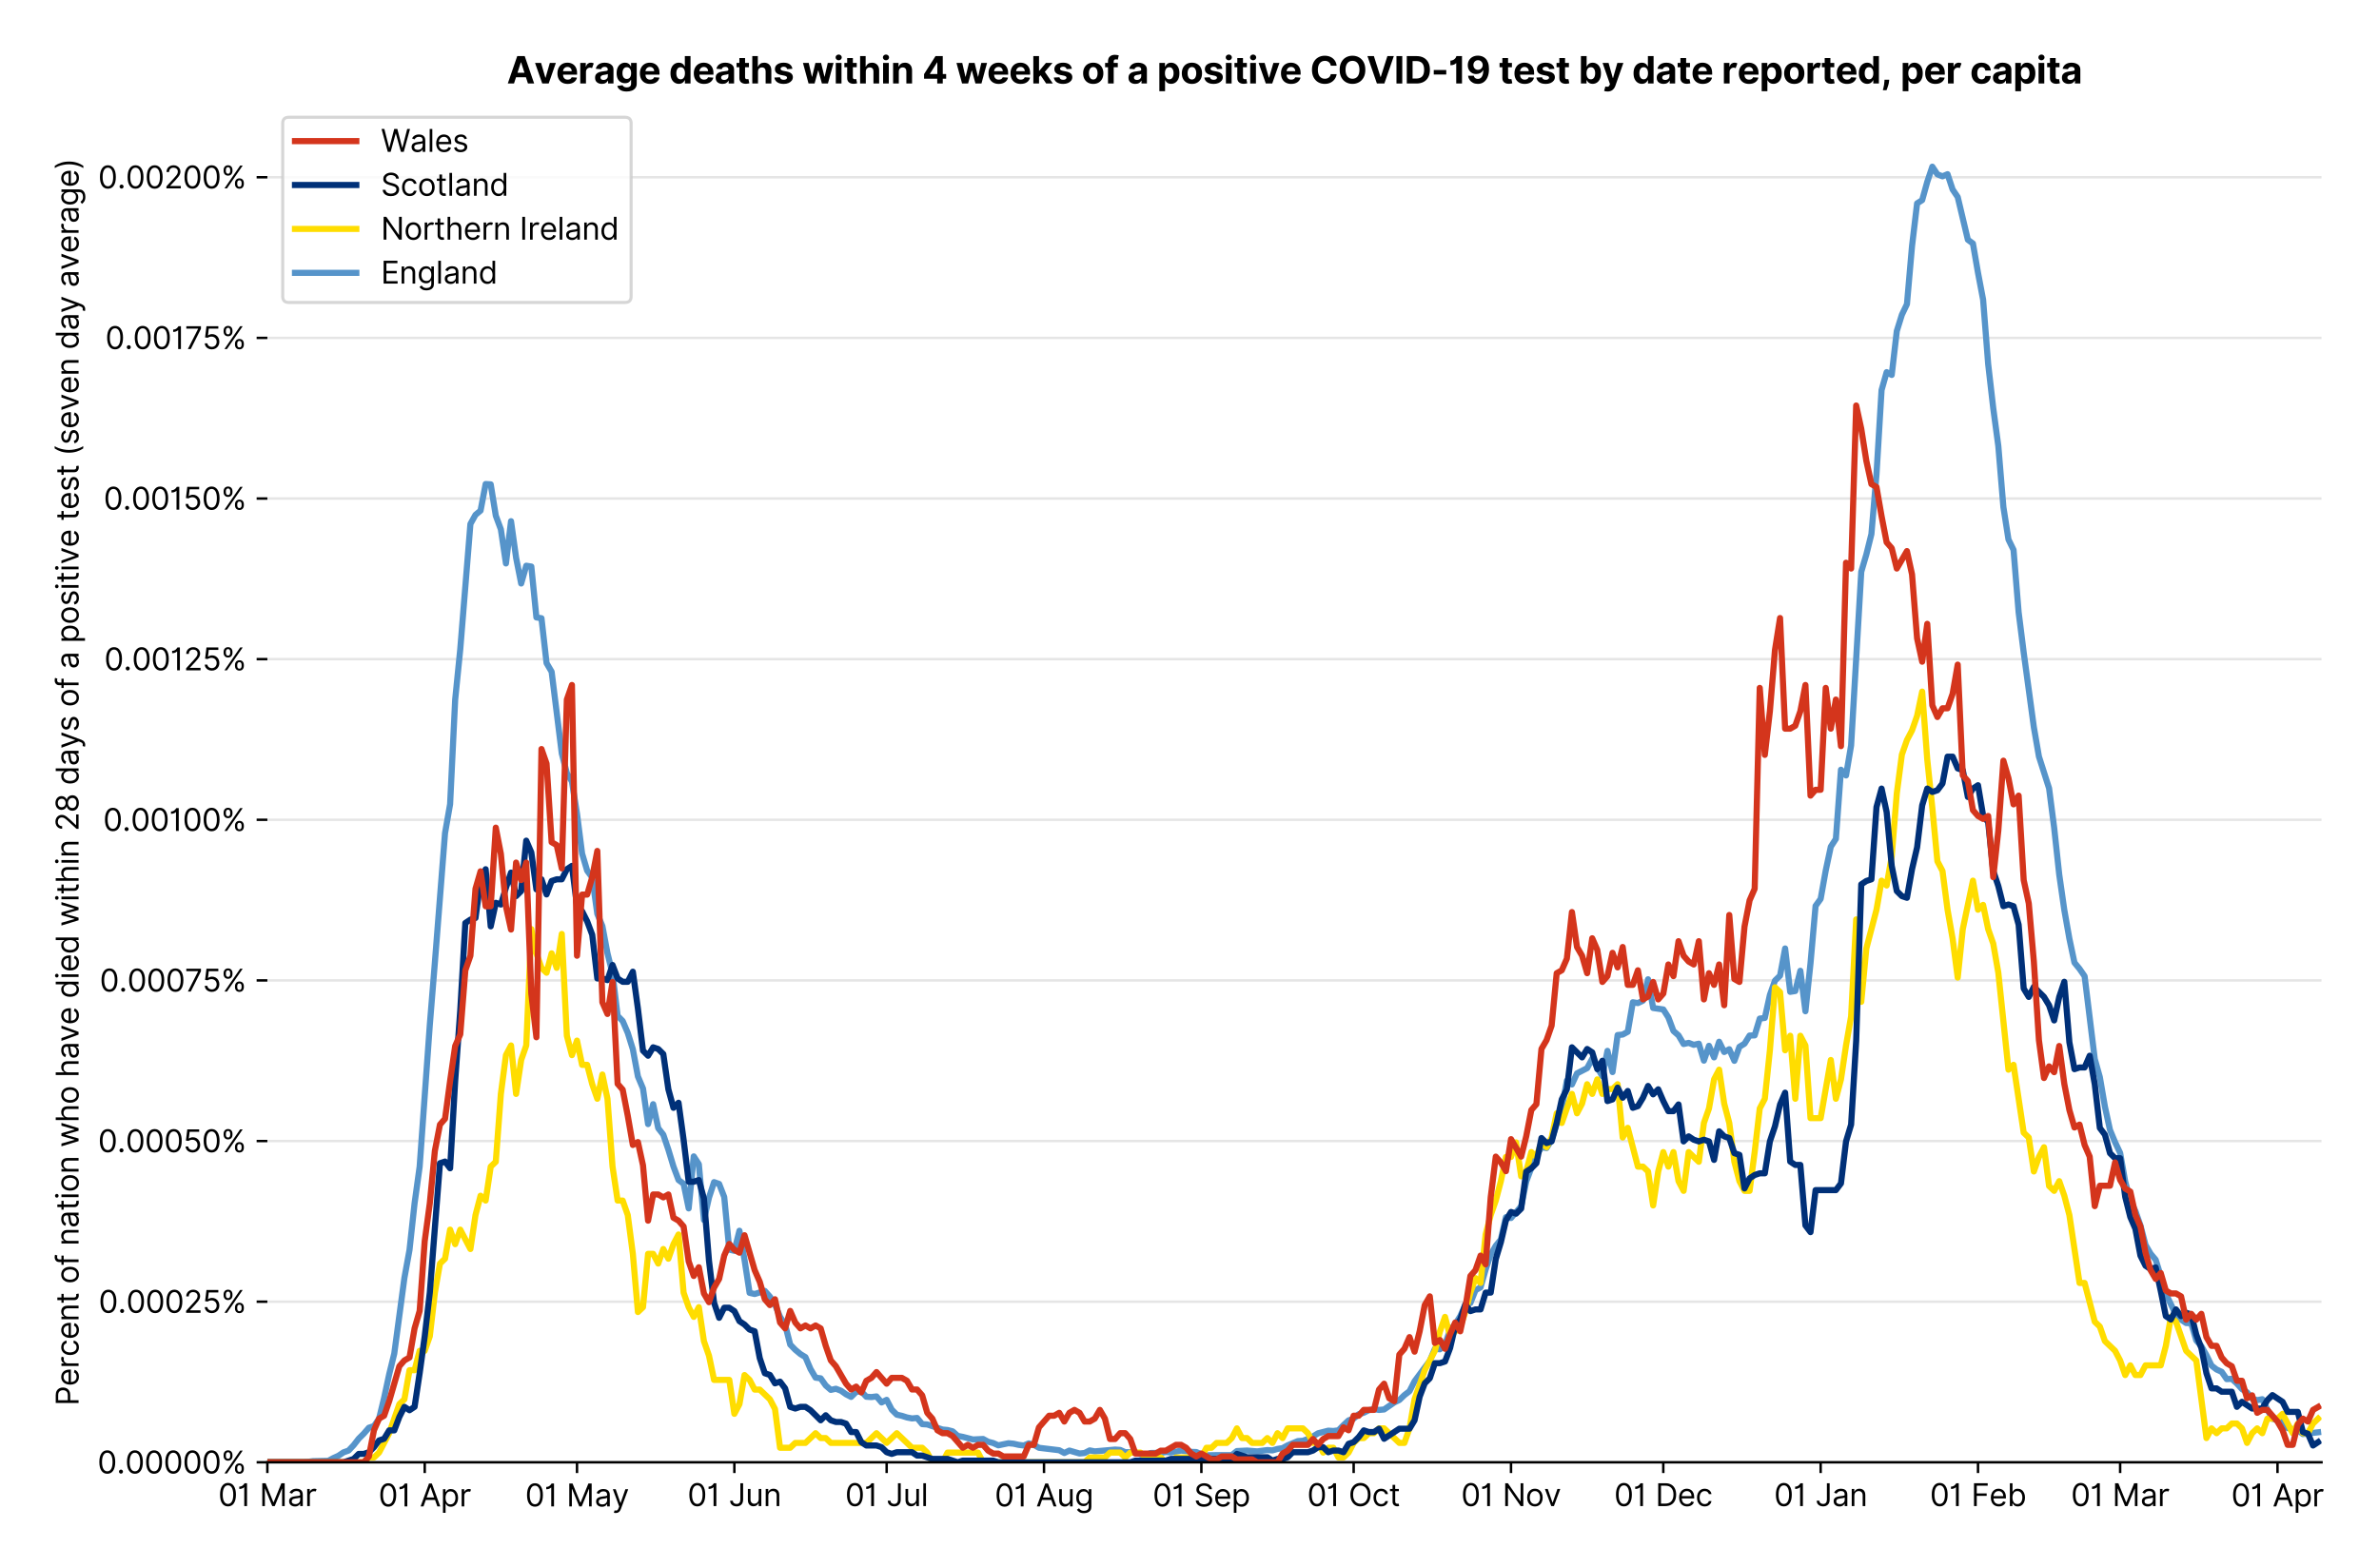 <?xml version="1.0" encoding="utf-8" standalone="no"?>
<!DOCTYPE svg PUBLIC "-//W3C//DTD SVG 1.1//EN"
  "http://www.w3.org/Graphics/SVG/1.1/DTD/svg11.dtd">
<svg version="1.1" viewBox="0 0 775.495 511.276" xmlns="http://www.w3.org/2000/svg" xmlns:xlink="http://www.w3.org/1999/xlink">
 <defs>
  <style type="text/css">*{stroke-linecap:butt;stroke-linejoin:round;}</style>
 </defs>
 <g id="figure_1">
  <g id="patch_1">
   <path d="M 0 511.276 
L 775.495 511.276 
L 775.495 0 
L 0 0 
z
" style="fill:#ffffff;"/>
  </g>
  <g id="axes_1">
   <g id="patch_2">
    <path d="M 87.155 476.745 
L 756.755 476.745 
L 756.755 33.225 
L 87.155 33.225 
z
" style="fill:#ffffff;"/>
   </g>
   <g id="matplotlib.axis_1">
    <g id="xtick_1">
     <g id="line2d_1">
      <defs>
       <path d="M 0 0 
L 0 3.5 
" id="m658d5421c3" style="stroke:#000000;stroke-width:0.8;"/>
      </defs>
      <g>
       <use style="stroke:#000000;stroke-width:0.8;" x="87.155" xlink:href="#m658d5421c3" y="476.745"/>
      </g>
     </g>
     <g id="text_1">
      <!-- 01 Mar -->
      <g transform="translate(71.118 491.018)scale(0.1 -0.1)">
       <defs>
        <path d="M 2000 -64 
Q 1230 -64 806 561 
Q 382 1186 382 2327 
Q 382 3459 809 4088 
Q 1236 4718 2000 4718 
Q 2764 4718 3191 4088 
Q 3618 3459 3618 2327 
Q 3618 1186 3194 561 
Q 2771 -64 2000 -64 
z
M 2000 436 
Q 2509 436 2791 927 
Q 3073 1418 3073 2327 
Q 3073 3234 2789 3730 
Q 2505 4227 2000 4227 
Q 1496 4227 1211 3730 
Q 927 3234 927 2327 
Q 927 1418 1210 927 
Q 1493 436 2000 436 
z
" id="Inter-Regular-30" transform="scale(0.016)"/>
        <path d="M 1973 4655 
L 1973 0 
L 1409 0 
L 1409 3836 
L 1373 3836 
Q 1341 3773 1209 3692 
Q 1077 3611 868 3551 
Q 659 3491 391 3491 
L 391 3964 
Q 661 3964 859 4061 
Q 1057 4159 1190 4291 
Q 1323 4423 1392 4529 
Q 1461 4636 1473 4655 
L 1973 4655 
z
" id="Inter-Regular-31" transform="scale(0.016)"/>
        <path id="Inter-Regular-20" transform="scale(0.016)"/>
        <path d="M 564 4655 
L 1236 4655 
L 2818 791 
L 2873 791 
L 4455 4655 
L 5127 4655 
L 5127 0 
L 4600 0 
L 4600 3536 
L 4555 3536 
L 3100 0 
L 2591 0 
L 1136 3536 
L 1091 3536 
L 1091 0 
L 564 0 
L 564 4655 
z
" id="Inter-Regular-4d" transform="scale(0.016)"/>
        <path d="M 1518 -82 
Q 1186 -82 916 44 
Q 646 170 486 410 
Q 327 650 327 991 
Q 327 1291 445 1478 
Q 564 1666 761 1773 
Q 959 1880 1199 1933 
Q 1439 1986 1682 2018 
Q 2000 2059 2199 2080 
Q 2398 2102 2490 2154 
Q 2582 2207 2582 2336 
L 2582 2355 
Q 2582 2691 2399 2877 
Q 2216 3064 1846 3064 
Q 1461 3064 1243 2895 
Q 1025 2727 936 2536 
L 427 2718 
Q 564 3036 792 3214 
Q 1021 3393 1292 3464 
Q 1564 3536 1827 3536 
Q 1996 3536 2215 3496 
Q 2434 3457 2640 3334 
Q 2846 3211 2982 2963 
Q 3118 2716 3118 2300 
L 3118 0 
L 2582 0 
L 2582 473 
L 2555 473 
Q 2500 359 2373 229 
Q 2246 100 2034 9 
Q 1823 -82 1518 -82 
z
M 1600 400 
Q 1918 400 2137 525 
Q 2357 650 2469 847 
Q 2582 1045 2582 1264 
L 2582 1755 
Q 2548 1714 2433 1681 
Q 2318 1648 2169 1624 
Q 2021 1600 1881 1583 
Q 1741 1566 1655 1555 
Q 1446 1527 1265 1467 
Q 1084 1407 974 1287 
Q 864 1168 864 964 
Q 864 684 1072 542 
Q 1280 400 1600 400 
z
" id="Inter-Regular-61" transform="scale(0.016)"/>
        <path d="M 491 0 
L 491 3491 
L 1009 3491 
L 1009 2964 
L 1046 2964 
Q 1139 3223 1389 3384 
Q 1639 3545 1955 3545 
Q 2100 3545 2209 3511 
Q 2318 3477 2400 3418 
L 2218 2964 
Q 2161 2993 2085 3010 
Q 2009 3027 1909 3027 
Q 1527 3027 1277 2794 
Q 1027 2561 1027 2209 
L 1027 0 
L 491 0 
z
" id="Inter-Regular-72" transform="scale(0.016)"/>
       </defs>
       <use xlink:href="#Inter-Regular-30"/>
       <use x="62.5" xlink:href="#Inter-Regular-31"/>
       <use x="106.676" xlink:href="#Inter-Regular-20"/>
       <use x="134.801" xlink:href="#Inter-Regular-4d"/>
       <use x="225.994" xlink:href="#Inter-Regular-61"/>
       <use x="282.386" xlink:href="#Inter-Regular-72"/>
      </g>
     </g>
    </g>
    <g id="xtick_2">
     <g id="line2d_2">
      <g>
       <use style="stroke:#000000;stroke-width:0.8;" x="138.45" xlink:href="#m658d5421c3" y="476.745"/>
      </g>
     </g>
     <g id="text_2">
      <!-- 01 Apr -->
      <g transform="translate(123.365 491.117)scale(0.1 -0.1)">
       <defs>
        <path d="M 755 0 
L 164 0 
L 1873 4655 
L 2455 4655 
L 4164 0 
L 3573 0 
L 3105 1318 
L 1223 1318 
L 755 0 
z
M 1400 1818 
L 2927 1818 
L 2182 3918 
L 2146 3918 
L 1400 1818 
z
" id="Inter-Regular-41" transform="scale(0.016)"/>
        <path d="M 491 -1309 
L 491 3491 
L 1009 3491 
L 1009 2936 
L 1073 2936 
Q 1132 3027 1237 3169 
Q 1343 3311 1542 3423 
Q 1741 3536 2082 3536 
Q 2523 3536 2859 3315 
Q 3196 3095 3384 2690 
Q 3573 2286 3573 1736 
Q 3573 1182 3384 776 
Q 3196 370 2861 148 
Q 2527 -73 2091 -73 
Q 1755 -73 1552 39 
Q 1350 152 1241 296 
Q 1132 441 1073 536 
L 1027 536 
L 1027 -1309 
L 491 -1309 
z
M 1018 1745 
Q 1018 1152 1276 780 
Q 1534 409 2018 409 
Q 2355 409 2581 587 
Q 2807 766 2921 1069 
Q 3036 1373 3036 1745 
Q 3036 2114 2923 2410 
Q 2811 2707 2585 2881 
Q 2359 3055 2018 3055 
Q 1527 3055 1272 2693 
Q 1018 2332 1018 1745 
z
" id="Inter-Regular-70" transform="scale(0.016)"/>
       </defs>
       <use xlink:href="#Inter-Regular-30"/>
       <use x="62.5" xlink:href="#Inter-Regular-31"/>
       <use x="106.676" xlink:href="#Inter-Regular-20"/>
       <use x="134.801" xlink:href="#Inter-Regular-41"/>
       <use x="202.415" xlink:href="#Inter-Regular-70"/>
       <use x="263.352" xlink:href="#Inter-Regular-72"/>
      </g>
     </g>
    </g>
    <g id="xtick_3">
     <g id="line2d_3">
      <g>
       <use style="stroke:#000000;stroke-width:0.8;" x="188.09" xlink:href="#m658d5421c3" y="476.745"/>
      </g>
     </g>
     <g id="text_3">
      <!-- 01 May -->
      <g transform="translate(171.187 491.117)scale(0.1 -0.1)">
       <defs>
        <path d="M 818 -1355 
Q 682 -1355 575 -1333 
Q 468 -1311 427 -1291 
L 564 -818 
Q 857 -893 1053 -814 
Q 1250 -736 1391 -345 
L 1509 -18 
L 218 3491 
L 800 3491 
L 1764 709 
L 1800 709 
L 2764 3491 
L 3346 3491 
L 1846 -564 
Q 1550 -1355 818 -1355 
z
" id="Inter-Regular-79" transform="scale(0.016)"/>
       </defs>
       <use xlink:href="#Inter-Regular-30"/>
       <use x="62.5" xlink:href="#Inter-Regular-31"/>
       <use x="106.676" xlink:href="#Inter-Regular-20"/>
       <use x="134.801" xlink:href="#Inter-Regular-4d"/>
       <use x="225.994" xlink:href="#Inter-Regular-61"/>
       <use x="282.386" xlink:href="#Inter-Regular-79"/>
      </g>
     </g>
    </g>
    <g id="xtick_4">
     <g id="line2d_4">
      <g>
       <use style="stroke:#000000;stroke-width:0.8;" x="239.386" xlink:href="#m658d5421c3" y="476.745"/>
      </g>
     </g>
     <g id="text_4">
      <!-- 01 Jun -->
      <g transform="translate(224.101 491.018)scale(0.1 -0.1)">
       <defs>
        <path d="M 2346 4655 
L 2909 4655 
L 2909 1327 
Q 2909 657 2549 296 
Q 2189 -64 1582 -64 
Q 1200 -64 902 76 
Q 605 216 434 475 
Q 264 734 264 1091 
L 818 1091 
Q 818 795 1034 615 
Q 1250 436 1582 436 
Q 1948 436 2147 664 
Q 2346 893 2346 1327 
L 2346 4655 
z
" id="Inter-Regular-4a" transform="scale(0.016)"/>
        <path d="M 2691 1427 
L 2691 3491 
L 3227 3491 
L 3227 0 
L 2691 0 
L 2691 591 
L 2655 591 
Q 2532 325 2273 140 
Q 2014 -45 1618 -45 
Q 1127 -45 809 280 
Q 491 605 491 1273 
L 491 3491 
L 1027 3491 
L 1027 1309 
Q 1027 927 1242 700 
Q 1457 473 1791 473 
Q 1991 473 2199 575 
Q 2407 677 2549 888 
Q 2691 1100 2691 1427 
z
" id="Inter-Regular-75" transform="scale(0.016)"/>
        <path d="M 1027 2100 
L 1027 0 
L 491 0 
L 491 3491 
L 1009 3491 
L 1009 2945 
L 1055 2945 
Q 1177 3211 1427 3373 
Q 1677 3536 2073 3536 
Q 2602 3536 2928 3211 
Q 3255 2886 3255 2218 
L 3255 0 
L 2718 0 
L 2718 2182 
Q 2718 2593 2504 2824 
Q 2291 3055 1918 3055 
Q 1534 3055 1280 2806 
Q 1027 2557 1027 2100 
z
" id="Inter-Regular-6e" transform="scale(0.016)"/>
       </defs>
       <use xlink:href="#Inter-Regular-30"/>
       <use x="62.5" xlink:href="#Inter-Regular-31"/>
       <use x="106.676" xlink:href="#Inter-Regular-20"/>
       <use x="134.801" xlink:href="#Inter-Regular-4a"/>
       <use x="189.063" xlink:href="#Inter-Regular-75"/>
       <use x="247.159" xlink:href="#Inter-Regular-6e"/>
      </g>
     </g>
    </g>
    <g id="xtick_5">
     <g id="line2d_5">
      <g>
       <use style="stroke:#000000;stroke-width:0.8;" x="289.026" xlink:href="#m658d5421c3" y="476.745"/>
      </g>
     </g>
     <g id="text_5">
      <!-- 01 Jul -->
      <g transform="translate(275.482 491.018)scale(0.1 -0.1)">
       <defs>
        <path d="M 1027 4655 
L 1027 0 
L 491 0 
L 491 4655 
L 1027 4655 
z
" id="Inter-Regular-6c" transform="scale(0.016)"/>
       </defs>
       <use xlink:href="#Inter-Regular-30"/>
       <use x="62.5" xlink:href="#Inter-Regular-31"/>
       <use x="106.676" xlink:href="#Inter-Regular-20"/>
       <use x="134.801" xlink:href="#Inter-Regular-4a"/>
       <use x="189.063" xlink:href="#Inter-Regular-75"/>
       <use x="247.159" xlink:href="#Inter-Regular-6c"/>
      </g>
     </g>
    </g>
    <g id="xtick_6">
     <g id="line2d_6">
      <g>
       <use style="stroke:#000000;stroke-width:0.8;" x="340.321" xlink:href="#m658d5421c3" y="476.745"/>
      </g>
     </g>
     <g id="text_6">
      <!-- 01 Aug -->
      <g transform="translate(324.249 491.117)scale(0.1 -0.1)">
       <defs>
        <path d="M 1900 -1382 
Q 1316 -1382 976 -1169 
Q 636 -957 473 -682 
L 900 -382 
Q 973 -477 1084 -601 
Q 1196 -725 1390 -817 
Q 1584 -909 1900 -909 
Q 2323 -909 2598 -704 
Q 2873 -500 2873 -64 
L 2873 645 
L 2827 645 
Q 2768 550 2660 410 
Q 2552 270 2351 162 
Q 2150 55 1809 55 
Q 1386 55 1051 255 
Q 716 455 521 836 
Q 327 1218 327 1764 
Q 327 2300 516 2699 
Q 705 3098 1041 3317 
Q 1377 3536 1818 3536 
Q 2159 3536 2360 3423 
Q 2561 3311 2669 3169 
Q 2777 3027 2836 2936 
L 2891 2936 
L 2891 3491 
L 3409 3491 
L 3409 -100 
Q 3409 -550 3205 -833 
Q 3002 -1116 2660 -1249 
Q 2318 -1382 1900 -1382 
z
M 1882 536 
Q 2366 536 2624 864 
Q 2882 1193 2882 1773 
Q 2882 2339 2627 2697 
Q 2373 3055 1882 3055 
Q 1541 3055 1315 2882 
Q 1089 2709 976 2418 
Q 864 2127 864 1773 
Q 864 1227 1120 881 
Q 1377 536 1882 536 
z
" id="Inter-Regular-67" transform="scale(0.016)"/>
       </defs>
       <use xlink:href="#Inter-Regular-30"/>
       <use x="62.5" xlink:href="#Inter-Regular-31"/>
       <use x="106.676" xlink:href="#Inter-Regular-20"/>
       <use x="134.801" xlink:href="#Inter-Regular-41"/>
       <use x="202.415" xlink:href="#Inter-Regular-75"/>
       <use x="260.511" xlink:href="#Inter-Regular-67"/>
      </g>
     </g>
    </g>
    <g id="xtick_7">
     <g id="line2d_7">
      <g>
       <use style="stroke:#000000;stroke-width:0.8;" x="391.617" xlink:href="#m658d5421c3" y="476.745"/>
      </g>
     </g>
     <g id="text_7">
      <!-- 01 Sep -->
      <g transform="translate(375.729 491.117)scale(0.1 -0.1)">
       <defs>
        <path d="M 3109 3491 
Q 3068 3836 2777 4027 
Q 2486 4218 2064 4218 
Q 1600 4218 1318 3999 
Q 1036 3780 1036 3445 
Q 1036 3195 1189 3042 
Q 1343 2889 1553 2803 
Q 1764 2718 1936 2673 
L 2409 2545 
Q 2591 2498 2815 2414 
Q 3039 2330 3244 2185 
Q 3450 2041 3584 1816 
Q 3718 1591 3718 1264 
Q 3718 886 3521 581 
Q 3325 277 2949 97 
Q 2573 -82 2036 -82 
Q 1286 -82 845 272 
Q 405 627 364 1200 
L 946 1200 
Q 968 936 1124 764 
Q 1280 593 1519 510 
Q 1759 427 2036 427 
Q 2359 427 2616 533 
Q 2873 639 3023 828 
Q 3173 1018 3173 1273 
Q 3173 1505 3043 1650 
Q 2914 1795 2702 1886 
Q 2491 1977 2246 2045 
L 1673 2209 
Q 1127 2366 809 2657 
Q 491 2948 491 3418 
Q 491 3809 703 4101 
Q 916 4393 1276 4555 
Q 1636 4718 2082 4718 
Q 2532 4718 2882 4558 
Q 3232 4398 3437 4120 
Q 3643 3843 3655 3491 
L 3109 3491 
z
" id="Inter-Regular-53" transform="scale(0.016)"/>
        <path d="M 1955 -73 
Q 1450 -73 1085 151 
Q 721 375 524 778 
Q 327 1182 327 1718 
Q 327 2255 524 2665 
Q 721 3075 1074 3305 
Q 1427 3536 1900 3536 
Q 2173 3536 2439 3445 
Q 2705 3355 2923 3151 
Q 3141 2948 3270 2614 
Q 3400 2280 3400 1791 
L 3400 1564 
L 866 1564 
Q 884 1005 1183 707 
Q 1482 409 1955 409 
Q 2271 409 2498 545 
Q 2725 682 2827 955 
L 3346 809 
Q 3223 414 2854 170 
Q 2486 -73 1955 -73 
z
M 866 2027 
L 2855 2027 
Q 2855 2470 2595 2762 
Q 2336 3055 1900 3055 
Q 1593 3055 1368 2911 
Q 1143 2768 1013 2533 
Q 884 2298 866 2027 
z
" id="Inter-Regular-65" transform="scale(0.016)"/>
       </defs>
       <use xlink:href="#Inter-Regular-30"/>
       <use x="62.5" xlink:href="#Inter-Regular-31"/>
       <use x="106.676" xlink:href="#Inter-Regular-20"/>
       <use x="134.801" xlink:href="#Inter-Regular-53"/>
       <use x="198.58" xlink:href="#Inter-Regular-65"/>
       <use x="256.818" xlink:href="#Inter-Regular-70"/>
      </g>
     </g>
    </g>
    <g id="xtick_8">
     <g id="line2d_8">
      <g>
       <use style="stroke:#000000;stroke-width:0.8;" x="441.257" xlink:href="#m658d5421c3" y="476.745"/>
      </g>
     </g>
     <g id="text_8">
      <!-- 01 Oct -->
      <g transform="translate(426.101 491.018)scale(0.1 -0.1)">
       <defs>
        <path d="M 4491 2327 
Q 4491 1591 4225 1054 
Q 3959 518 3495 227 
Q 3032 -64 2436 -64 
Q 1841 -64 1377 227 
Q 914 518 648 1054 
Q 382 1591 382 2327 
Q 382 3064 648 3600 
Q 914 4136 1377 4427 
Q 1841 4718 2436 4718 
Q 3032 4718 3495 4427 
Q 3959 4136 4225 3600 
Q 4491 3064 4491 2327 
z
M 3946 2327 
Q 3946 2932 3744 3348 
Q 3543 3764 3201 3977 
Q 2859 4191 2436 4191 
Q 2014 4191 1672 3977 
Q 1330 3764 1128 3348 
Q 927 2932 927 2327 
Q 927 1723 1128 1307 
Q 1330 891 1672 677 
Q 2014 464 2436 464 
Q 2859 464 3201 677 
Q 3543 891 3744 1307 
Q 3946 1723 3946 2327 
z
" id="Inter-Regular-4f" transform="scale(0.016)"/>
        <path d="M 1909 -73 
Q 1418 -73 1063 159 
Q 709 391 518 798 
Q 327 1205 327 1727 
Q 327 2259 524 2667 
Q 721 3075 1074 3305 
Q 1427 3536 1900 3536 
Q 2268 3536 2563 3400 
Q 2859 3264 3047 3018 
Q 3236 2773 3282 2445 
L 2746 2445 
Q 2684 2684 2474 2869 
Q 2264 3055 1909 3055 
Q 1439 3055 1151 2697 
Q 864 2339 864 1745 
Q 864 1139 1148 774 
Q 1432 409 1909 409 
Q 2223 409 2447 570 
Q 2671 732 2746 1018 
L 3282 1018 
Q 3236 709 3058 462 
Q 2880 216 2588 71 
Q 2296 -73 1909 -73 
z
" id="Inter-Regular-63" transform="scale(0.016)"/>
        <path d="M 2009 3491 
L 2009 3036 
L 1264 3036 
L 1264 1000 
Q 1264 773 1331 660 
Q 1398 548 1503 510 
Q 1609 473 1727 473 
Q 1816 473 1873 483 
Q 1930 493 1964 500 
L 2073 18 
Q 2018 -2 1920 -23 
Q 1823 -45 1673 -45 
Q 1446 -45 1228 52 
Q 1011 150 869 350 
Q 727 550 727 855 
L 727 3036 
L 200 3036 
L 200 3491 
L 727 3491 
L 727 4327 
L 1264 4327 
L 1264 3491 
L 2009 3491 
z
" id="Inter-Regular-74" transform="scale(0.016)"/>
       </defs>
       <use xlink:href="#Inter-Regular-30"/>
       <use x="62.5" xlink:href="#Inter-Regular-31"/>
       <use x="106.676" xlink:href="#Inter-Regular-20"/>
       <use x="134.801" xlink:href="#Inter-Regular-4f"/>
       <use x="210.938" xlink:href="#Inter-Regular-63"/>
       <use x="266.761" xlink:href="#Inter-Regular-74"/>
      </g>
     </g>
    </g>
    <g id="xtick_9">
     <g id="line2d_9">
      <g>
       <use style="stroke:#000000;stroke-width:0.8;" x="492.552" xlink:href="#m658d5421c3" y="476.745"/>
      </g>
     </g>
     <g id="text_9">
      <!-- 01 Nov -->
      <g transform="translate(476.281 491.018)scale(0.1 -0.1)">
       <defs>
        <path d="M 4255 4655 
L 4255 0 
L 3709 0 
L 1173 3655 
L 1127 3655 
L 1127 0 
L 564 0 
L 564 4655 
L 1109 4655 
L 3655 991 
L 3700 991 
L 3700 4655 
L 4255 4655 
z
" id="Inter-Regular-4e" transform="scale(0.016)"/>
        <path d="M 1909 -73 
Q 1436 -73 1080 152 
Q 725 377 526 781 
Q 327 1186 327 1727 
Q 327 2273 526 2679 
Q 725 3086 1080 3311 
Q 1436 3536 1909 3536 
Q 2382 3536 2737 3311 
Q 3093 3086 3292 2679 
Q 3491 2273 3491 1727 
Q 3491 1186 3292 781 
Q 3093 377 2737 152 
Q 2382 -73 1909 -73 
z
M 1909 409 
Q 2268 409 2500 593 
Q 2732 777 2843 1077 
Q 2955 1377 2955 1727 
Q 2955 2077 2843 2379 
Q 2732 2682 2500 2868 
Q 2268 3055 1909 3055 
Q 1550 3055 1318 2868 
Q 1086 2682 975 2379 
Q 864 2077 864 1727 
Q 864 1377 975 1077 
Q 1086 777 1318 593 
Q 1550 409 1909 409 
z
" id="Inter-Regular-6f" transform="scale(0.016)"/>
        <path d="M 3346 3491 
L 2055 0 
L 1509 0 
L 218 3491 
L 800 3491 
L 1764 709 
L 1800 709 
L 2764 3491 
L 3346 3491 
z
" id="Inter-Regular-76" transform="scale(0.016)"/>
       </defs>
       <use xlink:href="#Inter-Regular-30"/>
       <use x="62.5" xlink:href="#Inter-Regular-31"/>
       <use x="106.676" xlink:href="#Inter-Regular-20"/>
       <use x="134.801" xlink:href="#Inter-Regular-4e"/>
       <use x="210.085" xlink:href="#Inter-Regular-6f"/>
       <use x="269.744" xlink:href="#Inter-Regular-76"/>
      </g>
     </g>
    </g>
    <g id="xtick_10">
     <g id="line2d_10">
      <g>
       <use style="stroke:#000000;stroke-width:0.8;" x="542.193" xlink:href="#m658d5421c3" y="476.745"/>
      </g>
     </g>
     <g id="text_10">
      <!-- 01 Dec -->
      <g transform="translate(526.156 491.018)scale(0.1 -0.1)">
       <defs>
        <path d="M 2000 0 
L 564 0 
L 564 4655 
L 2064 4655 
Q 2741 4655 3223 4376 
Q 3705 4098 3961 3578 
Q 4218 3059 4218 2336 
Q 4218 1609 3959 1085 
Q 3700 561 3204 280 
Q 2709 0 2000 0 
z
M 1127 500 
L 1964 500 
Q 2830 500 3251 992 
Q 3673 1484 3673 2336 
Q 3673 3182 3259 3668 
Q 2846 4155 2027 4155 
L 1127 4155 
L 1127 500 
z
" id="Inter-Regular-44" transform="scale(0.016)"/>
       </defs>
       <use xlink:href="#Inter-Regular-30"/>
       <use x="62.5" xlink:href="#Inter-Regular-31"/>
       <use x="106.676" xlink:href="#Inter-Regular-20"/>
       <use x="134.801" xlink:href="#Inter-Regular-44"/>
       <use x="206.676" xlink:href="#Inter-Regular-65"/>
       <use x="264.915" xlink:href="#Inter-Regular-63"/>
      </g>
     </g>
    </g>
    <g id="xtick_11">
     <g id="line2d_11">
      <g>
       <use style="stroke:#000000;stroke-width:0.8;" x="593.488" xlink:href="#m658d5421c3" y="476.745"/>
      </g>
     </g>
     <g id="text_11">
      <!-- 01 Jan -->
      <g transform="translate(578.289 491.018)scale(0.1 -0.1)">
       <use xlink:href="#Inter-Regular-30"/>
       <use x="62.5" xlink:href="#Inter-Regular-31"/>
       <use x="106.676" xlink:href="#Inter-Regular-20"/>
       <use x="134.801" xlink:href="#Inter-Regular-4a"/>
       <use x="189.063" xlink:href="#Inter-Regular-61"/>
       <use x="245.455" xlink:href="#Inter-Regular-6e"/>
      </g>
     </g>
    </g>
    <g id="xtick_12">
     <g id="line2d_12">
      <g>
       <use style="stroke:#000000;stroke-width:0.8;" x="644.783" xlink:href="#m658d5421c3" y="476.745"/>
      </g>
     </g>
     <g id="text_12">
      <!-- 01 Feb -->
      <g transform="translate(629.094 491.018)scale(0.1 -0.1)">
       <defs>
        <path d="M 564 0 
L 564 4655 
L 3355 4655 
L 3355 4155 
L 1127 4155 
L 1127 2582 
L 3146 2582 
L 3146 2082 
L 1127 2082 
L 1127 0 
L 564 0 
z
" id="Inter-Regular-46" transform="scale(0.016)"/>
        <path d="M 564 0 
L 564 4655 
L 1100 4655 
L 1100 2936 
L 1146 2936 
Q 1205 3027 1310 3169 
Q 1416 3311 1615 3423 
Q 1814 3536 2155 3536 
Q 2596 3536 2932 3315 
Q 3268 3095 3457 2690 
Q 3646 2286 3646 1736 
Q 3646 1182 3457 776 
Q 3268 370 2934 148 
Q 2600 -73 2164 -73 
Q 1827 -73 1625 39 
Q 1423 152 1314 296 
Q 1205 441 1146 536 
L 1082 536 
L 1082 0 
L 564 0 
z
M 1091 1745 
Q 1091 1152 1349 780 
Q 1607 409 2091 409 
Q 2427 409 2653 587 
Q 2880 766 2994 1069 
Q 3109 1373 3109 1745 
Q 3109 2114 2996 2410 
Q 2884 2707 2658 2881 
Q 2432 3055 2091 3055 
Q 1600 3055 1345 2693 
Q 1091 2332 1091 1745 
z
" id="Inter-Regular-62" transform="scale(0.016)"/>
       </defs>
       <use xlink:href="#Inter-Regular-30"/>
       <use x="62.5" xlink:href="#Inter-Regular-31"/>
       <use x="106.676" xlink:href="#Inter-Regular-20"/>
       <use x="134.801" xlink:href="#Inter-Regular-46"/>
       <use x="193.466" xlink:href="#Inter-Regular-65"/>
       <use x="251.705" xlink:href="#Inter-Regular-62"/>
      </g>
     </g>
    </g>
    <g id="xtick_13">
     <g id="line2d_13">
      <g>
       <use style="stroke:#000000;stroke-width:0.8;" x="691.114" xlink:href="#m658d5421c3" y="476.745"/>
      </g>
     </g>
     <g id="text_13">
      <!-- 01 Mar -->
      <g transform="translate(675.078 491.018)scale(0.1 -0.1)">
       <use xlink:href="#Inter-Regular-30"/>
       <use x="62.5" xlink:href="#Inter-Regular-31"/>
       <use x="106.676" xlink:href="#Inter-Regular-20"/>
       <use x="134.801" xlink:href="#Inter-Regular-4d"/>
       <use x="225.994" xlink:href="#Inter-Regular-61"/>
       <use x="282.386" xlink:href="#Inter-Regular-72"/>
      </g>
     </g>
    </g>
    <g id="xtick_14">
     <g id="line2d_14">
      <g>
       <use style="stroke:#000000;stroke-width:0.8;" x="742.41" xlink:href="#m658d5421c3" y="476.745"/>
      </g>
     </g>
     <g id="text_14">
      <!-- 01 Apr -->
      <g transform="translate(727.324 491.117)scale(0.1 -0.1)">
       <use xlink:href="#Inter-Regular-30"/>
       <use x="62.5" xlink:href="#Inter-Regular-31"/>
       <use x="106.676" xlink:href="#Inter-Regular-20"/>
       <use x="134.801" xlink:href="#Inter-Regular-41"/>
       <use x="202.415" xlink:href="#Inter-Regular-70"/>
       <use x="263.352" xlink:href="#Inter-Regular-72"/>
      </g>
     </g>
    </g>
   </g>
   <g id="matplotlib.axis_2">
    <g id="ytick_1">
     <g id="line2d_15">
      <path clip-path="url(#pf209c56b3b)" d="M 87.155 476.745 
L 756.755 476.745 
" style="fill:none;stroke:#e5e5e5;stroke-linecap:square;stroke-width:0.8;"/>
     </g>
     <g id="line2d_16">
      <defs>
       <path d="M 0 0 
L -3.5 0 
" id="m3bcf7376ac" style="stroke:#000000;stroke-width:0.8;"/>
      </defs>
      <g>
       <use style="stroke:#000000;stroke-width:0.8;" x="87.155" xlink:href="#m3bcf7376ac" y="476.745"/>
      </g>
     </g>
     <g id="text_15">
      <!-- 0.00000% -->
      <g transform="translate(31.773 480.382)scale(0.1 -0.1)">
       <defs>
        <path d="M 882 -36 
Q 714 -36 593 84 
Q 473 205 473 373 
Q 473 541 593 661 
Q 714 782 882 782 
Q 1050 782 1170 661 
Q 1291 541 1291 373 
Q 1291 205 1170 84 
Q 1050 -36 882 -36 
z
" id="Inter-Regular-2e" transform="scale(0.016)"/>
        <path d="M 2855 873 
L 2855 1118 
Q 2855 1373 2960 1585 
Q 3066 1798 3269 1926 
Q 3473 2055 3764 2055 
Q 4059 2055 4259 1926 
Q 4459 1798 4561 1585 
Q 4664 1373 4664 1118 
L 4664 873 
Q 4664 618 4560 405 
Q 4457 193 4256 64 
Q 4055 -64 3764 -64 
Q 3468 -64 3266 64 
Q 3064 193 2959 405 
Q 2855 618 2855 873 
z
M 536 3536 
L 536 3782 
Q 536 4036 642 4248 
Q 748 4461 951 4589 
Q 1155 4718 1446 4718 
Q 1741 4718 1941 4589 
Q 2141 4461 2243 4248 
Q 2346 4036 2346 3782 
L 2346 3536 
Q 2346 3282 2242 3069 
Q 2139 2857 1937 2728 
Q 1736 2600 1446 2600 
Q 1150 2600 948 2728 
Q 746 2857 641 3069 
Q 536 3282 536 3536 
z
M 709 0 
L 3909 4655 
L 4427 4655 
L 1227 0 
L 709 0 
z
M 3318 1118 
L 3318 873 
Q 3318 661 3418 494 
Q 3518 327 3764 327 
Q 4002 327 4101 494 
Q 4200 661 4200 873 
L 4200 1118 
Q 4200 1330 4104 1497 
Q 4009 1664 3764 1664 
Q 3525 1664 3421 1497 
Q 3318 1330 3318 1118 
z
M 1000 3782 
L 1000 3536 
Q 1000 3325 1100 3158 
Q 1200 2991 1446 2991 
Q 1684 2991 1783 3158 
Q 1882 3325 1882 3536 
L 1882 3782 
Q 1882 3993 1786 4160 
Q 1691 4327 1446 4327 
Q 1207 4327 1103 4160 
Q 1000 3993 1000 3782 
z
" id="Inter-Regular-25" transform="scale(0.016)"/>
       </defs>
       <use xlink:href="#Inter-Regular-30"/>
       <use x="62.5" xlink:href="#Inter-Regular-2e"/>
       <use x="90.057" xlink:href="#Inter-Regular-30"/>
       <use x="152.557" xlink:href="#Inter-Regular-30"/>
       <use x="215.057" xlink:href="#Inter-Regular-30"/>
       <use x="277.557" xlink:href="#Inter-Regular-30"/>
       <use x="340.057" xlink:href="#Inter-Regular-30"/>
       <use x="402.557" xlink:href="#Inter-Regular-25"/>
      </g>
     </g>
    </g>
    <g id="ytick_2">
     <g id="line2d_17">
      <path clip-path="url(#pf209c56b3b)" d="M 87.155 424.376 
L 756.755 424.376 
" style="fill:none;stroke:#e5e5e5;stroke-linecap:square;stroke-width:0.8;"/>
     </g>
     <g id="line2d_18">
      <g>
       <use style="stroke:#000000;stroke-width:0.8;" x="87.155" xlink:href="#m3bcf7376ac" y="424.376"/>
      </g>
     </g>
     <g id="text_16">
      <!-- 0.00025% -->
      <g transform="translate(32.142 428.013)scale(0.1 -0.1)">
       <defs>
        <path d="M 482 0 
L 482 409 
L 2018 2091 
Q 2289 2386 2464 2605 
Q 2639 2825 2724 3019 
Q 2809 3214 2809 3427 
Q 2809 3795 2553 4011 
Q 2298 4227 1918 4227 
Q 1514 4227 1275 3985 
Q 1036 3743 1036 3345 
L 500 3345 
Q 500 3755 688 4064 
Q 877 4373 1203 4545 
Q 1530 4718 1936 4718 
Q 2346 4718 2661 4545 
Q 2977 4373 3156 4079 
Q 3336 3786 3336 3427 
Q 3336 3170 3244 2926 
Q 3152 2682 2926 2383 
Q 2700 2084 2300 1655 
L 1255 536 
L 1255 500 
L 3418 500 
L 3418 0 
L 482 0 
z
" id="Inter-Regular-32" transform="scale(0.016)"/>
        <path d="M 1936 -64 
Q 1536 -64 1216 95 
Q 896 255 702 532 
Q 509 809 491 1164 
L 1036 1164 
Q 1068 848 1324 642 
Q 1580 436 1936 436 
Q 2223 436 2447 570 
Q 2671 705 2799 940 
Q 2927 1175 2927 1473 
Q 2927 1777 2794 2017 
Q 2661 2257 2429 2395 
Q 2198 2534 1900 2536 
Q 1686 2539 1461 2472 
Q 1236 2405 1091 2300 
L 564 2364 
L 846 4655 
L 3264 4655 
L 3264 4155 
L 1318 4155 
L 1155 2782 
L 1182 2782 
Q 1325 2895 1541 2970 
Q 1757 3045 1991 3045 
Q 2418 3045 2753 2842 
Q 3089 2639 3281 2286 
Q 3473 1934 3473 1482 
Q 3473 1036 3274 687 
Q 3075 339 2727 137 
Q 2380 -64 1936 -64 
z
" id="Inter-Regular-35" transform="scale(0.016)"/>
       </defs>
       <use xlink:href="#Inter-Regular-30"/>
       <use x="62.5" xlink:href="#Inter-Regular-2e"/>
       <use x="90.057" xlink:href="#Inter-Regular-30"/>
       <use x="152.557" xlink:href="#Inter-Regular-30"/>
       <use x="215.057" xlink:href="#Inter-Regular-30"/>
       <use x="277.557" xlink:href="#Inter-Regular-32"/>
       <use x="338.068" xlink:href="#Inter-Regular-35"/>
       <use x="398.864" xlink:href="#Inter-Regular-25"/>
      </g>
     </g>
    </g>
    <g id="ytick_3">
     <g id="line2d_19">
      <path clip-path="url(#pf209c56b3b)" d="M 87.155 372.007 
L 756.755 372.007 
" style="fill:none;stroke:#e5e5e5;stroke-linecap:square;stroke-width:0.8;"/>
     </g>
     <g id="line2d_20">
      <g>
       <use style="stroke:#000000;stroke-width:0.8;" x="87.155" xlink:href="#m3bcf7376ac" y="372.007"/>
      </g>
     </g>
     <g id="text_17">
      <!-- 0.00050% -->
      <g transform="translate(31.944 375.643)scale(0.1 -0.1)">
       <use xlink:href="#Inter-Regular-30"/>
       <use x="62.5" xlink:href="#Inter-Regular-2e"/>
       <use x="90.057" xlink:href="#Inter-Regular-30"/>
       <use x="152.557" xlink:href="#Inter-Regular-30"/>
       <use x="215.057" xlink:href="#Inter-Regular-30"/>
       <use x="277.557" xlink:href="#Inter-Regular-35"/>
       <use x="338.352" xlink:href="#Inter-Regular-30"/>
       <use x="400.852" xlink:href="#Inter-Regular-25"/>
      </g>
     </g>
    </g>
    <g id="ytick_4">
     <g id="line2d_21">
      <path clip-path="url(#pf209c56b3b)" d="M 87.155 319.637 
L 756.755 319.637 
" style="fill:none;stroke:#e5e5e5;stroke-linecap:square;stroke-width:0.8;"/>
     </g>
     <g id="line2d_22">
      <g>
       <use style="stroke:#000000;stroke-width:0.8;" x="87.155" xlink:href="#m3bcf7376ac" y="319.637"/>
      </g>
     </g>
     <g id="text_18">
      <!-- 0.00075% -->
      <g transform="translate(32.483 323.274)scale(0.1 -0.1)">
       <defs>
        <path d="M 627 0 
L 2709 4118 
L 2709 4155 
L 309 4155 
L 309 4655 
L 3291 4655 
L 3291 4127 
L 1218 0 
L 627 0 
z
" id="Inter-Regular-37" transform="scale(0.016)"/>
       </defs>
       <use xlink:href="#Inter-Regular-30"/>
       <use x="62.5" xlink:href="#Inter-Regular-2e"/>
       <use x="90.057" xlink:href="#Inter-Regular-30"/>
       <use x="152.557" xlink:href="#Inter-Regular-30"/>
       <use x="215.057" xlink:href="#Inter-Regular-30"/>
       <use x="277.557" xlink:href="#Inter-Regular-37"/>
       <use x="334.659" xlink:href="#Inter-Regular-35"/>
       <use x="395.455" xlink:href="#Inter-Regular-25"/>
      </g>
     </g>
    </g>
    <g id="ytick_5">
     <g id="line2d_23">
      <path clip-path="url(#pf209c56b3b)" d="M 87.155 267.268 
L 756.755 267.268 
" style="fill:none;stroke:#e5e5e5;stroke-linecap:square;stroke-width:0.8;"/>
     </g>
     <g id="line2d_24">
      <g>
       <use style="stroke:#000000;stroke-width:0.8;" x="87.155" xlink:href="#m3bcf7376ac" y="267.268"/>
      </g>
     </g>
     <g id="text_19">
      <!-- 0.00100% -->
      <g transform="translate(33.606 270.905)scale(0.1 -0.1)">
       <use xlink:href="#Inter-Regular-30"/>
       <use x="62.5" xlink:href="#Inter-Regular-2e"/>
       <use x="90.057" xlink:href="#Inter-Regular-30"/>
       <use x="152.557" xlink:href="#Inter-Regular-30"/>
       <use x="215.057" xlink:href="#Inter-Regular-31"/>
       <use x="259.233" xlink:href="#Inter-Regular-30"/>
       <use x="321.733" xlink:href="#Inter-Regular-30"/>
       <use x="384.233" xlink:href="#Inter-Regular-25"/>
      </g>
     </g>
    </g>
    <g id="ytick_6">
     <g id="line2d_25">
      <path clip-path="url(#pf209c56b3b)" d="M 87.155 214.899 
L 756.755 214.899 
" style="fill:none;stroke:#e5e5e5;stroke-linecap:square;stroke-width:0.8;"/>
     </g>
     <g id="line2d_26">
      <g>
       <use style="stroke:#000000;stroke-width:0.8;" x="87.155" xlink:href="#m3bcf7376ac" y="214.899"/>
      </g>
     </g>
     <g id="text_20">
      <!-- 0.00125% -->
      <g transform="translate(33.975 218.536)scale(0.1 -0.1)">
       <use xlink:href="#Inter-Regular-30"/>
       <use x="62.5" xlink:href="#Inter-Regular-2e"/>
       <use x="90.057" xlink:href="#Inter-Regular-30"/>
       <use x="152.557" xlink:href="#Inter-Regular-30"/>
       <use x="215.057" xlink:href="#Inter-Regular-31"/>
       <use x="259.233" xlink:href="#Inter-Regular-32"/>
       <use x="319.744" xlink:href="#Inter-Regular-35"/>
       <use x="380.54" xlink:href="#Inter-Regular-25"/>
      </g>
     </g>
    </g>
    <g id="ytick_7">
     <g id="line2d_27">
      <path clip-path="url(#pf209c56b3b)" d="M 87.155 162.53 
L 756.755 162.53 
" style="fill:none;stroke:#e5e5e5;stroke-linecap:square;stroke-width:0.8;"/>
     </g>
     <g id="line2d_28">
      <g>
       <use style="stroke:#000000;stroke-width:0.8;" x="87.155" xlink:href="#m3bcf7376ac" y="162.53"/>
      </g>
     </g>
     <g id="text_21">
      <!-- 0.00150% -->
      <g transform="translate(33.777 166.167)scale(0.1 -0.1)">
       <use xlink:href="#Inter-Regular-30"/>
       <use x="62.5" xlink:href="#Inter-Regular-2e"/>
       <use x="90.057" xlink:href="#Inter-Regular-30"/>
       <use x="152.557" xlink:href="#Inter-Regular-30"/>
       <use x="215.057" xlink:href="#Inter-Regular-31"/>
       <use x="259.233" xlink:href="#Inter-Regular-35"/>
       <use x="320.028" xlink:href="#Inter-Regular-30"/>
       <use x="382.529" xlink:href="#Inter-Regular-25"/>
      </g>
     </g>
    </g>
    <g id="ytick_8">
     <g id="line2d_29">
      <path clip-path="url(#pf209c56b3b)" d="M 87.155 110.161 
L 756.755 110.161 
" style="fill:none;stroke:#e5e5e5;stroke-linecap:square;stroke-width:0.8;"/>
     </g>
     <g id="line2d_30">
      <g>
       <use style="stroke:#000000;stroke-width:0.8;" x="87.155" xlink:href="#m3bcf7376ac" y="110.161"/>
      </g>
     </g>
     <g id="text_22">
      <!-- 0.00175% -->
      <g transform="translate(34.316 113.797)scale(0.1 -0.1)">
       <use xlink:href="#Inter-Regular-30"/>
       <use x="62.5" xlink:href="#Inter-Regular-2e"/>
       <use x="90.057" xlink:href="#Inter-Regular-30"/>
       <use x="152.557" xlink:href="#Inter-Regular-30"/>
       <use x="215.057" xlink:href="#Inter-Regular-31"/>
       <use x="259.233" xlink:href="#Inter-Regular-37"/>
       <use x="316.335" xlink:href="#Inter-Regular-35"/>
       <use x="377.131" xlink:href="#Inter-Regular-25"/>
      </g>
     </g>
    </g>
    <g id="ytick_9">
     <g id="line2d_31">
      <path clip-path="url(#pf209c56b3b)" d="M 87.155 57.791 
L 756.755 57.791 
" style="fill:none;stroke:#e5e5e5;stroke-linecap:square;stroke-width:0.8;"/>
     </g>
     <g id="line2d_32">
      <g>
       <use style="stroke:#000000;stroke-width:0.8;" x="87.155" xlink:href="#m3bcf7376ac" y="57.791"/>
      </g>
     </g>
     <g id="text_23">
      <!-- 0.00200% -->
      <g transform="translate(31.972 61.428)scale(0.1 -0.1)">
       <use xlink:href="#Inter-Regular-30"/>
       <use x="62.5" xlink:href="#Inter-Regular-2e"/>
       <use x="90.057" xlink:href="#Inter-Regular-30"/>
       <use x="152.557" xlink:href="#Inter-Regular-30"/>
       <use x="215.057" xlink:href="#Inter-Regular-32"/>
       <use x="275.568" xlink:href="#Inter-Regular-30"/>
       <use x="338.068" xlink:href="#Inter-Regular-30"/>
       <use x="400.568" xlink:href="#Inter-Regular-25"/>
      </g>
     </g>
    </g>
    <g id="text_24">
     <!-- Percent of nation who have died within 28 days of a positive test (seven day average) -->
     <g transform="translate(25.614 458.305)rotate(-90)scale(0.1 -0.1)">
      <defs>
       <path d="M 564 0 
L 564 4655 
L 2136 4655 
Q 2684 4655 3033 4458 
Q 3382 4261 3550 3927 
Q 3718 3593 3718 3182 
Q 3718 2770 3551 2434 
Q 3384 2098 3036 1899 
Q 2689 1700 2146 1700 
L 1127 1700 
L 1127 0 
L 564 0 
z
M 1127 2200 
L 2127 2200 
Q 2689 2200 2926 2482 
Q 3164 2764 3164 3182 
Q 3164 3602 2925 3878 
Q 2686 4155 2118 4155 
L 1127 4155 
L 1127 2200 
z
" id="Inter-Regular-50" transform="scale(0.016)"/>
       <path d="M 2046 3491 
L 2046 3036 
L 1264 3036 
L 1264 0 
L 727 0 
L 727 3036 
L 164 3036 
L 164 3491 
L 727 3491 
L 727 3973 
Q 727 4273 868 4473 
Q 1009 4673 1234 4773 
Q 1459 4873 1709 4873 
Q 1907 4873 2032 4841 
Q 2157 4809 2218 4782 
L 2064 4318 
Q 2023 4332 1951 4352 
Q 1880 4373 1764 4373 
Q 1498 4373 1381 4239 
Q 1264 4105 1264 3845 
L 1264 3491 
L 2046 3491 
z
" id="Inter-Regular-66" transform="scale(0.016)"/>
       <path d="M 491 0 
L 491 3491 
L 1027 3491 
L 1027 0 
L 491 0 
z
M 764 4073 
Q 607 4073 494 4179 
Q 382 4286 382 4436 
Q 382 4586 494 4693 
Q 607 4800 764 4800 
Q 921 4800 1033 4693 
Q 1146 4586 1146 4436 
Q 1146 4286 1033 4179 
Q 921 4073 764 4073 
z
" id="Inter-Regular-69" transform="scale(0.016)"/>
       <path d="M 1282 0 
L 218 3491 
L 782 3491 
L 1536 818 
L 1573 818 
L 2318 3491 
L 2891 3491 
L 3627 827 
L 3664 827 
L 4418 3491 
L 4982 3491 
L 3918 0 
L 3391 0 
L 2627 2682 
L 2573 2682 
L 1809 0 
L 1282 0 
z
" id="Inter-Regular-77" transform="scale(0.016)"/>
       <path d="M 1027 2100 
L 1027 0 
L 491 0 
L 491 4655 
L 1027 4655 
L 1027 2945 
L 1073 2945 
Q 1196 3216 1442 3376 
Q 1689 3536 2100 3536 
Q 2636 3536 2963 3213 
Q 3291 2891 3291 2218 
L 3291 0 
L 2755 0 
L 2755 2182 
Q 2755 2598 2540 2826 
Q 2325 3055 1946 3055 
Q 1548 3055 1287 2806 
Q 1027 2557 1027 2100 
z
" id="Inter-Regular-68" transform="scale(0.016)"/>
       <path d="M 1809 -73 
Q 1373 -73 1039 148 
Q 705 370 516 776 
Q 327 1182 327 1736 
Q 327 2286 516 2690 
Q 705 3095 1041 3315 
Q 1377 3536 1818 3536 
Q 2159 3536 2358 3423 
Q 2557 3311 2662 3169 
Q 2768 3027 2827 2936 
L 2873 2936 
L 2873 4655 
L 3409 4655 
L 3409 0 
L 2891 0 
L 2891 536 
L 2827 536 
Q 2768 441 2659 296 
Q 2550 152 2348 39 
Q 2146 -73 1809 -73 
z
M 1882 409 
Q 2366 409 2624 780 
Q 2882 1152 2882 1745 
Q 2882 2332 2627 2693 
Q 2373 3055 1882 3055 
Q 1541 3055 1315 2881 
Q 1089 2707 976 2410 
Q 864 2114 864 1745 
Q 864 1373 978 1069 
Q 1093 766 1319 587 
Q 1546 409 1882 409 
z
" id="Inter-Regular-64" transform="scale(0.016)"/>
       <path d="M 1973 -64 
Q 1505 -64 1147 103 
Q 789 270 589 564 
Q 389 859 391 1236 
Q 389 1532 507 1783 
Q 625 2034 830 2203 
Q 1036 2373 1291 2418 
L 1291 2445 
Q 957 2532 759 2821 
Q 561 3111 564 3482 
Q 561 3836 743 4115 
Q 925 4395 1244 4556 
Q 1564 4718 1973 4718 
Q 2377 4718 2695 4556 
Q 3014 4395 3197 4115 
Q 3380 3836 3382 3482 
Q 3380 3111 3181 2821 
Q 2982 2532 2655 2445 
L 2655 2418 
Q 2907 2373 3109 2203 
Q 3311 2034 3431 1783 
Q 3552 1532 3555 1236 
Q 3552 859 3351 564 
Q 3150 270 2794 103 
Q 2439 -64 1973 -64 
z
M 1973 436 
Q 2446 436 2722 662 
Q 2998 889 3000 1264 
Q 2998 1527 2864 1729 
Q 2730 1932 2499 2048 
Q 2268 2164 1973 2164 
Q 1675 2164 1442 2048 
Q 1209 1932 1076 1729 
Q 943 1527 946 1264 
Q 943 889 1218 662 
Q 1493 436 1973 436 
z
M 1973 2645 
Q 2348 2645 2591 2864 
Q 2834 3084 2836 3445 
Q 2834 3800 2596 4013 
Q 2359 4227 1973 4227 
Q 1582 4227 1344 4013 
Q 1107 3800 1109 3445 
Q 1107 3084 1349 2864 
Q 1591 2645 1973 2645 
z
" id="Inter-Regular-38" transform="scale(0.016)"/>
       <path d="M 2964 2709 
L 2482 2573 
Q 2411 2755 2245 2914 
Q 2080 3073 1727 3073 
Q 1407 3073 1194 2926 
Q 982 2780 982 2555 
Q 982 2355 1127 2239 
Q 1273 2123 1582 2045 
L 2100 1918 
Q 3027 1691 3027 973 
Q 3027 673 2855 436 
Q 2684 200 2377 63 
Q 2071 -73 1664 -73 
Q 1130 -73 780 159 
Q 430 391 336 836 
L 846 964 
Q 989 400 1655 400 
Q 2030 400 2251 560 
Q 2473 720 2473 945 
Q 2473 1316 1955 1436 
L 1373 1573 
Q 893 1686 669 1926 
Q 446 2166 446 2527 
Q 446 2823 613 3050 
Q 780 3277 1069 3406 
Q 1359 3536 1727 3536 
Q 2246 3536 2542 3309 
Q 2839 3082 2964 2709 
z
" id="Inter-Regular-73" transform="scale(0.016)"/>
       <path d="M 682 1964 
Q 682 2823 906 3544 
Q 1130 4266 1546 4873 
L 2018 4873 
Q 1800 4573 1623 4095 
Q 1446 3618 1341 3061 
Q 1236 2505 1236 1964 
Q 1236 1423 1341 866 
Q 1446 309 1623 -168 
Q 1800 -645 2018 -945 
L 1546 -945 
Q 1130 -339 906 383 
Q 682 1105 682 1964 
z
" id="Inter-Regular-28" transform="scale(0.016)"/>
       <path d="M 1638 1940 
Q 1638 1081 1414 359 
Q 1191 -362 775 -969 
L 302 -969 
Q 520 -669 697 -191 
Q 875 286 979 842 
Q 1084 1399 1084 1940 
Q 1084 2481 979 3038 
Q 875 3595 697 4072 
Q 520 4549 302 4849 
L 775 4849 
Q 1191 4243 1414 3521 
Q 1638 2799 1638 1940 
z
" id="Inter-Regular-29" transform="scale(0.016)"/>
      </defs>
      <use xlink:href="#Inter-Regular-50"/>
      <use x="63.494" xlink:href="#Inter-Regular-65"/>
      <use x="121.733" xlink:href="#Inter-Regular-72"/>
      <use x="160.085" xlink:href="#Inter-Regular-63"/>
      <use x="215.909" xlink:href="#Inter-Regular-65"/>
      <use x="274.148" xlink:href="#Inter-Regular-6e"/>
      <use x="332.671" xlink:href="#Inter-Regular-74"/>
      <use x="369.034" xlink:href="#Inter-Regular-20"/>
      <use x="397.159" xlink:href="#Inter-Regular-6f"/>
      <use x="456.818" xlink:href="#Inter-Regular-66"/>
      <use x="492.898" xlink:href="#Inter-Regular-20"/>
      <use x="521.023" xlink:href="#Inter-Regular-6e"/>
      <use x="579.546" xlink:href="#Inter-Regular-61"/>
      <use x="635.938" xlink:href="#Inter-Regular-74"/>
      <use x="672.301" xlink:href="#Inter-Regular-69"/>
      <use x="696.023" xlink:href="#Inter-Regular-6f"/>
      <use x="755.682" xlink:href="#Inter-Regular-6e"/>
      <use x="814.205" xlink:href="#Inter-Regular-20"/>
      <use x="842.33" xlink:href="#Inter-Regular-77"/>
      <use x="923.58" xlink:href="#Inter-Regular-68"/>
      <use x="982.671" xlink:href="#Inter-Regular-6f"/>
      <use x="1042.33" xlink:href="#Inter-Regular-20"/>
      <use x="1070.455" xlink:href="#Inter-Regular-68"/>
      <use x="1129.546" xlink:href="#Inter-Regular-61"/>
      <use x="1185.938" xlink:href="#Inter-Regular-76"/>
      <use x="1241.62" xlink:href="#Inter-Regular-65"/>
      <use x="1299.858" xlink:href="#Inter-Regular-20"/>
      <use x="1327.983" xlink:href="#Inter-Regular-64"/>
      <use x="1390.057" xlink:href="#Inter-Regular-69"/>
      <use x="1413.779" xlink:href="#Inter-Regular-65"/>
      <use x="1472.017" xlink:href="#Inter-Regular-64"/>
      <use x="1534.091" xlink:href="#Inter-Regular-20"/>
      <use x="1562.216" xlink:href="#Inter-Regular-77"/>
      <use x="1643.466" xlink:href="#Inter-Regular-69"/>
      <use x="1667.188" xlink:href="#Inter-Regular-74"/>
      <use x="1703.551" xlink:href="#Inter-Regular-68"/>
      <use x="1762.642" xlink:href="#Inter-Regular-69"/>
      <use x="1786.364" xlink:href="#Inter-Regular-6e"/>
      <use x="1844.887" xlink:href="#Inter-Regular-20"/>
      <use x="1873.012" xlink:href="#Inter-Regular-32"/>
      <use x="1933.523" xlink:href="#Inter-Regular-38"/>
      <use x="1995.171" xlink:href="#Inter-Regular-20"/>
      <use x="2023.296" xlink:href="#Inter-Regular-64"/>
      <use x="2085.37" xlink:href="#Inter-Regular-61"/>
      <use x="2141.762" xlink:href="#Inter-Regular-79"/>
      <use x="2197.444" xlink:href="#Inter-Regular-73"/>
      <use x="2249.716" xlink:href="#Inter-Regular-20"/>
      <use x="2277.841" xlink:href="#Inter-Regular-6f"/>
      <use x="2337.5" xlink:href="#Inter-Regular-66"/>
      <use x="2373.58" xlink:href="#Inter-Regular-20"/>
      <use x="2401.705" xlink:href="#Inter-Regular-61"/>
      <use x="2458.097" xlink:href="#Inter-Regular-20"/>
      <use x="2486.222" xlink:href="#Inter-Regular-70"/>
      <use x="2547.16" xlink:href="#Inter-Regular-6f"/>
      <use x="2606.819" xlink:href="#Inter-Regular-73"/>
      <use x="2659.091" xlink:href="#Inter-Regular-69"/>
      <use x="2682.813" xlink:href="#Inter-Regular-74"/>
      <use x="2719.177" xlink:href="#Inter-Regular-69"/>
      <use x="2742.898" xlink:href="#Inter-Regular-76"/>
      <use x="2798.58" xlink:href="#Inter-Regular-65"/>
      <use x="2856.819" xlink:href="#Inter-Regular-20"/>
      <use x="2884.944" xlink:href="#Inter-Regular-74"/>
      <use x="2921.307" xlink:href="#Inter-Regular-65"/>
      <use x="2979.546" xlink:href="#Inter-Regular-73"/>
      <use x="3031.819" xlink:href="#Inter-Regular-74"/>
      <use x="3068.182" xlink:href="#Inter-Regular-20"/>
      <use x="3096.307" xlink:href="#Inter-Regular-28"/>
      <use x="3132.529" xlink:href="#Inter-Regular-73"/>
      <use x="3184.802" xlink:href="#Inter-Regular-65"/>
      <use x="3243.04" xlink:href="#Inter-Regular-76"/>
      <use x="3298.722" xlink:href="#Inter-Regular-65"/>
      <use x="3356.961" xlink:href="#Inter-Regular-6e"/>
      <use x="3415.484" xlink:href="#Inter-Regular-20"/>
      <use x="3443.609" xlink:href="#Inter-Regular-64"/>
      <use x="3505.682" xlink:href="#Inter-Regular-61"/>
      <use x="3562.074" xlink:href="#Inter-Regular-79"/>
      <use x="3617.756" xlink:href="#Inter-Regular-20"/>
      <use x="3645.881" xlink:href="#Inter-Regular-61"/>
      <use x="3702.273" xlink:href="#Inter-Regular-76"/>
      <use x="3757.955" xlink:href="#Inter-Regular-65"/>
      <use x="3816.194" xlink:href="#Inter-Regular-72"/>
      <use x="3854.546" xlink:href="#Inter-Regular-61"/>
      <use x="3910.938" xlink:href="#Inter-Regular-67"/>
      <use x="3971.876" xlink:href="#Inter-Regular-65"/>
      <use x="4030.114" xlink:href="#Inter-Regular-29"/>
     </g>
    </g>
   </g>
   <g id="line2d_33">
    <path clip-path="url(#pf209c56b3b)" d="M -1 476.745 
L 98.737 476.639 
L 100.392 476.586 
L 102.047 476.373 
L 107.011 476.267 
L 108.666 475.363 
L 110.32 474.618 
L 111.975 473.502 
L 113.63 472.917 
L 115.284 471.163 
L 116.939 469.036 
L 118.594 467.388 
L 120.248 465.474 
L 121.903 464.942 
L 123.558 462.55 
L 125.212 455.745 
L 126.867 448.036 
L 128.522 441.284 
L 131.831 416.615 
L 133.486 407.524 
L 135.141 392.318 
L 136.795 380.356 
L 140.105 334.155 
L 141.759 313.793 
L 145.069 271.632 
L 146.723 262.169 
L 148.378 228.09 
L 150.033 211.662 
L 153.342 170.831 
L 154.997 167.853 
L 156.651 166.471 
L 158.306 157.805 
L 159.961 157.911 
L 161.615 168.119 
L 163.27 172.585 
L 164.925 183.697 
L 166.58 169.927 
L 168.234 181.836 
L 169.889 190.236 
L 171.544 184.441 
L 173.198 184.707 
L 174.853 201.294 
L 176.508 201.56 
L 178.162 216.181 
L 179.817 218.999 
L 183.126 245.635 
L 184.781 252.068 
L 186.436 254.779 
L 188.09 265.306 
L 189.745 278.278 
L 191.4 283.861 
L 193.054 286.093 
L 194.709 297.949 
L 196.364 301.937 
L 198.019 310.762 
L 199.673 317.408 
L 201.328 331.178 
L 202.983 332.879 
L 204.637 336.76 
L 206.292 342.077 
L 207.947 350.955 
L 209.601 354.89 
L 211.256 366.48 
L 212.911 359.994 
L 214.565 367.809 
L 216.22 369.935 
L 217.875 374.827 
L 219.529 380.303 
L 221.184 384.715 
L 222.839 385.938 
L 224.493 393.966 
L 226.148 377.006 
L 227.803 379.558 
L 229.458 397.741 
L 231.112 390.457 
L 232.767 385.407 
L 234.422 385.991 
L 236.076 390.245 
L 237.731 407.417 
L 239.386 407.789 
L 241.04 401.25 
L 242.695 410.713 
L 244.35 421.506 
L 246.004 421.878 
L 249.314 420.868 
L 250.968 422.729 
L 252.623 425.334 
L 254.278 429.321 
L 255.932 431.873 
L 257.587 438.36 
L 259.242 440.061 
L 260.897 441.443 
L 262.551 442.453 
L 264.206 446.334 
L 265.861 449.152 
L 267.515 449.365 
L 269.17 451.704 
L 270.825 453.14 
L 272.479 452.767 
L 274.134 453.405 
L 275.789 454.575 
L 277.443 455.426 
L 279.098 453.777 
L 280.753 453.618 
L 282.407 455.372 
L 284.062 455.479 
L 285.717 455.266 
L 287.371 457.233 
L 289.026 456.383 
L 290.681 459.573 
L 292.336 461.221 
L 293.99 461.593 
L 295.645 462.124 
L 297.3 462.443 
L 298.954 462.284 
L 300.609 464.304 
L 302.264 464.411 
L 307.228 466.059 
L 308.882 466.218 
L 310.537 466.644 
L 312.192 468.132 
L 313.846 468.451 
L 317.156 469.302 
L 320.465 469.142 
L 322.12 470.046 
L 323.775 470.471 
L 325.429 471.216 
L 328.739 470.525 
L 330.393 470.684 
L 332.048 471.056 
L 333.703 471.269 
L 335.357 470.578 
L 337.012 471.056 
L 338.667 472.013 
L 345.285 472.811 
L 346.94 473.715 
L 348.595 472.917 
L 351.904 473.874 
L 353.559 473.715 
L 355.214 472.864 
L 356.868 473.183 
L 363.487 472.598 
L 365.142 472.704 
L 366.796 473.449 
L 370.106 473.449 
L 371.76 474.087 
L 373.415 474.512 
L 375.07 473.715 
L 378.379 473.661 
L 380.034 473.396 
L 381.688 473.502 
L 383.343 473.289 
L 384.998 472.917 
L 388.307 473.342 
L 389.962 473.396 
L 391.617 474.14 
L 393.271 474.459 
L 396.581 474.406 
L 399.89 474.406 
L 401.545 474.406 
L 403.199 473.077 
L 406.509 472.917 
L 409.818 473.183 
L 413.127 472.758 
L 414.782 472.864 
L 416.437 472.385 
L 418.092 472.12 
L 419.746 471.216 
L 423.056 469.833 
L 424.71 469.727 
L 426.365 469.142 
L 428.02 468.292 
L 429.674 467.282 
L 432.984 466.431 
L 434.638 466.537 
L 436.293 466.325 
L 437.948 464.623 
L 439.602 463.081 
L 441.257 462.497 
L 442.912 461.061 
L 444.566 460.583 
L 446.221 459.732 
L 447.876 459.413 
L 449.53 459.679 
L 451.185 459.519 
L 454.495 457.233 
L 456.149 456.436 
L 457.804 454.841 
L 459.459 453.565 
L 461.113 450.322 
L 464.423 445.856 
L 466.077 443.676 
L 467.732 439.742 
L 469.387 439.901 
L 471.041 438.36 
L 472.696 433.628 
L 474.351 431.714 
L 476.005 429.109 
L 477.66 425.493 
L 479.315 424.802 
L 480.969 420.655 
L 482.624 419.698 
L 484.279 413.903 
L 485.934 409.012 
L 487.588 406.141 
L 489.243 404.121 
L 490.898 396.837 
L 492.552 397.103 
L 495.862 393.275 
L 497.516 385.194 
L 499.171 380.781 
L 500.826 376.688 
L 502.48 374.029 
L 504.135 374.295 
L 505.79 371.637 
L 507.444 366.267 
L 509.099 361.482 
L 510.754 352.338 
L 512.408 353.561 
L 514.063 349.945 
L 517.373 348.244 
L 519.027 345.16 
L 522.337 350.902 
L 523.991 342.608 
L 525.646 349.52 
L 527.301 337.451 
L 528.955 337.292 
L 530.61 336.388 
L 532.265 326.765 
L 533.919 327.031 
L 535.574 326.233 
L 537.229 319.269 
L 538.883 328.626 
L 542.193 329.104 
L 543.847 331.709 
L 545.502 336.122 
L 547.157 337.558 
L 548.812 340.375 
L 550.466 340.003 
L 552.121 340.641 
L 553.776 340.269 
L 555.43 345.798 
L 557.085 340.96 
L 558.74 344.735 
L 560.394 339.631 
L 562.049 342.981 
L 563.704 342.077 
L 565.358 345.852 
L 567.013 341.279 
L 568.668 340.269 
L 570.322 337.611 
L 571.977 337.558 
L 573.632 332.082 
L 575.286 331.869 
L 576.941 324.373 
L 578.596 319.694 
L 580.251 318.099 
L 581.905 309.22 
L 583.56 323.362 
L 585.215 323.097 
L 586.869 316.504 
L 588.524 329.689 
L 590.179 314.059 
L 591.833 295.344 
L 593.488 293.058 
L 595.143 283.807 
L 596.797 276.045 
L 598.452 273.493 
L 600.107 250.951 
L 601.761 252.812 
L 603.416 243.029 
L 606.725 186.408 
L 608.38 180.773 
L 610.035 174.127 
L 611.69 154.615 
L 613.344 127.182 
L 614.999 121.334 
L 616.654 122.237 
L 618.308 107.936 
L 619.963 102.619 
L 621.618 99.164 
L 623.272 80.237 
L 624.927 66.307 
L 626.582 65.244 
L 628.236 59.289 
L 629.891 54.345 
L 631.546 56.844 
L 633.2 57.482 
L 634.855 56.791 
L 636.51 61.788 
L 638.164 64.234 
L 641.474 78.163 
L 643.129 79.386 
L 644.783 88.956 
L 646.438 97.675 
L 648.093 118.675 
L 649.747 133.083 
L 651.402 145.418 
L 653.057 165.301 
L 654.711 175.881 
L 656.366 179.284 
L 658.021 199.593 
L 659.675 212.725 
L 662.985 237.075 
L 664.639 246.645 
L 667.949 257.012 
L 669.603 269.825 
L 671.258 285.136 
L 672.913 296.673 
L 674.568 306.031 
L 676.222 313.846 
L 677.877 315.866 
L 679.532 318.259 
L 682.841 345.267 
L 684.496 351.168 
L 686.15 360.791 
L 687.805 368.394 
L 689.46 372.381 
L 691.114 375.89 
L 692.769 385.247 
L 694.424 391.414 
L 696.078 394.817 
L 697.733 399.549 
L 699.388 405.875 
L 701.042 408.746 
L 702.697 410.713 
L 704.352 416.03 
L 706.007 421.772 
L 709.316 428.683 
L 710.971 430.225 
L 712.625 431.342 
L 714.28 431.395 
L 715.935 437.03 
L 717.589 438.891 
L 719.244 441.815 
L 720.899 445.218 
L 722.553 446.494 
L 724.208 447.238 
L 725.863 449.631 
L 727.517 449.524 
L 729.172 451.066 
L 730.827 452.874 
L 732.481 453.937 
L 734.136 456.01 
L 735.791 456.489 
L 737.446 456.17 
L 739.1 459.573 
L 740.755 462.55 
L 742.41 462.975 
L 744.064 463.719 
L 745.719 465.58 
L 749.028 466.271 
L 750.683 467.547 
L 755.647 466.963 
L 755.647 466.963 
" style="fill:none;stroke:#5694ca;stroke-linecap:square;stroke-width:2;"/>
   </g>
   <g id="line2d_34">
    <path clip-path="url(#pf209c56b3b)" d="M -1 476.745 
L 118.594 476.745 
L 120.248 475.165 
L 121.903 475.165 
L 123.558 473.584 
L 126.867 467.263 
L 130.176 457.782 
L 131.831 456.201 
L 133.486 446.72 
L 135.141 446.72 
L 136.795 440.399 
L 138.45 440.399 
L 140.105 435.658 
L 141.759 421.435 
L 143.414 411.953 
L 145.069 410.373 
L 146.723 400.892 
L 148.378 405.632 
L 150.033 400.892 
L 153.342 407.213 
L 154.997 396.151 
L 156.651 389.83 
L 158.306 391.41 
L 159.961 380.348 
L 161.615 378.768 
L 163.27 356.644 
L 164.925 344.001 
L 166.58 340.841 
L 168.234 356.644 
L 169.889 345.582 
L 171.544 340.841 
L 173.198 302.914 
L 174.853 310.816 
L 176.508 315.556 
L 178.162 317.137 
L 179.817 310.816 
L 181.472 315.556 
L 183.126 304.494 
L 184.781 337.68 
L 186.436 344.001 
L 188.09 339.261 
L 189.745 347.162 
L 191.4 347.162 
L 193.054 353.483 
L 194.709 358.224 
L 196.364 350.323 
L 198.019 358.224 
L 199.673 380.348 
L 201.328 391.41 
L 202.983 391.41 
L 204.637 396.151 
L 206.292 408.793 
L 207.947 427.756 
L 209.601 426.176 
L 211.256 408.793 
L 212.911 408.793 
L 214.565 411.953 
L 216.22 407.213 
L 217.875 410.373 
L 219.529 405.632 
L 221.184 402.472 
L 222.839 421.435 
L 224.493 426.176 
L 226.148 429.337 
L 227.803 426.176 
L 229.458 437.238 
L 231.112 441.979 
L 232.767 449.88 
L 237.731 449.88 
L 239.386 460.942 
L 241.04 457.782 
L 242.695 448.3 
L 244.35 449.88 
L 246.004 453.041 
L 247.659 453.041 
L 250.968 456.201 
L 252.623 459.362 
L 254.278 472.004 
L 257.587 472.004 
L 259.242 470.424 
L 262.551 470.424 
L 265.861 467.263 
L 267.515 468.844 
L 269.17 468.844 
L 270.825 470.424 
L 282.407 470.424 
L 285.717 467.263 
L 289.026 470.424 
L 292.336 467.263 
L 297.3 472.004 
L 300.609 472.004 
L 302.264 473.584 
L 303.918 476.745 
L 307.228 476.745 
L 308.882 473.584 
L 318.81 473.584 
L 320.465 476.745 
L 353.559 476.745 
L 355.214 475.165 
L 360.178 475.165 
L 361.832 473.584 
L 365.142 473.584 
L 366.796 475.165 
L 368.451 473.584 
L 371.76 473.584 
L 373.415 475.165 
L 378.379 475.165 
L 380.034 476.745 
L 381.688 476.745 
L 383.343 475.165 
L 391.617 475.165 
L 393.271 472.004 
L 394.926 472.004 
L 396.581 470.424 
L 399.89 470.424 
L 401.545 468.844 
L 403.199 465.683 
L 404.854 468.844 
L 406.509 468.844 
L 408.163 470.424 
L 411.473 470.424 
L 413.127 468.844 
L 414.782 470.424 
L 416.437 467.263 
L 418.092 468.844 
L 419.746 465.683 
L 424.71 465.683 
L 426.365 467.263 
L 428.02 470.424 
L 429.674 470.424 
L 431.329 473.584 
L 432.984 472.004 
L 434.638 472.004 
L 436.293 475.165 
L 437.948 475.165 
L 439.602 473.584 
L 441.257 470.424 
L 442.912 468.844 
L 444.566 468.844 
L 446.221 467.263 
L 447.876 467.263 
L 449.53 465.683 
L 451.185 465.683 
L 456.149 470.424 
L 457.804 470.424 
L 459.459 465.683 
L 461.113 456.201 
L 464.423 446.72 
L 467.732 440.399 
L 469.387 434.077 
L 471.041 429.337 
L 472.696 435.658 
L 476.005 432.497 
L 477.66 427.756 
L 479.315 421.435 
L 480.969 416.694 
L 482.624 418.275 
L 484.279 402.472 
L 485.934 396.151 
L 487.588 391.41 
L 489.243 385.089 
L 490.898 377.187 
L 492.552 377.187 
L 494.207 372.446 
L 495.862 383.508 
L 497.516 381.928 
L 499.171 375.607 
L 500.826 377.187 
L 502.48 372.446 
L 504.135 374.027 
L 505.79 370.866 
L 507.444 362.965 
L 509.099 366.125 
L 512.408 356.644 
L 514.063 362.965 
L 515.718 359.804 
L 517.373 353.483 
L 519.027 356.644 
L 520.682 351.903 
L 522.337 356.644 
L 523.991 355.063 
L 525.646 355.063 
L 527.301 353.483 
L 528.955 370.866 
L 530.61 367.706 
L 533.919 380.348 
L 535.574 380.348 
L 537.229 381.928 
L 538.883 392.99 
L 540.538 381.928 
L 542.193 375.607 
L 543.847 380.348 
L 545.502 375.607 
L 547.157 385.089 
L 548.812 388.249 
L 550.466 375.607 
L 553.776 378.768 
L 555.43 366.125 
L 557.085 361.385 
L 558.74 351.903 
L 560.394 348.742 
L 562.049 359.804 
L 563.704 366.125 
L 565.358 378.768 
L 567.013 385.089 
L 568.668 388.249 
L 570.322 388.249 
L 571.977 375.607 
L 573.632 361.385 
L 575.286 358.224 
L 576.941 342.421 
L 578.596 321.878 
L 580.251 323.458 
L 581.905 342.421 
L 583.56 337.68 
L 585.215 358.224 
L 586.869 337.68 
L 588.524 340.841 
L 590.179 364.545 
L 593.488 364.545 
L 596.797 345.582 
L 598.452 358.224 
L 600.107 351.903 
L 601.761 340.841 
L 603.416 331.359 
L 605.071 299.754 
L 606.725 326.618 
L 608.38 309.235 
L 611.69 296.593 
L 613.344 287.111 
L 614.999 288.692 
L 616.654 279.21 
L 618.308 258.666 
L 619.963 246.024 
L 621.618 241.283 
L 623.272 238.123 
L 624.927 233.382 
L 626.582 225.48 
L 628.236 247.604 
L 629.891 263.407 
L 631.546 280.79 
L 633.2 283.951 
L 634.855 296.593 
L 636.51 306.075 
L 638.164 318.717 
L 639.819 302.914 
L 643.129 287.111 
L 644.783 296.593 
L 646.438 295.013 
L 648.093 302.914 
L 649.747 307.655 
L 651.402 317.137 
L 654.711 348.742 
L 656.366 347.162 
L 659.675 369.286 
L 661.33 370.866 
L 662.985 381.928 
L 664.639 377.187 
L 666.294 374.027 
L 667.949 386.669 
L 669.603 388.249 
L 671.258 385.089 
L 672.913 389.83 
L 674.568 396.151 
L 677.877 418.275 
L 679.532 418.275 
L 682.841 430.917 
L 684.496 432.497 
L 686.15 437.238 
L 689.46 440.399 
L 691.114 443.559 
L 692.769 448.3 
L 694.424 445.139 
L 696.078 448.3 
L 697.733 448.3 
L 699.388 445.139 
L 704.352 445.139 
L 706.007 438.818 
L 707.661 429.337 
L 709.316 430.917 
L 712.625 440.399 
L 715.935 443.559 
L 719.244 468.844 
L 720.899 465.683 
L 722.553 467.263 
L 724.208 465.683 
L 725.863 465.683 
L 727.517 464.103 
L 729.172 464.103 
L 730.827 465.683 
L 732.481 470.424 
L 734.136 467.263 
L 735.791 465.683 
L 737.446 467.263 
L 739.1 462.522 
L 742.41 462.522 
L 744.064 460.942 
L 747.374 467.263 
L 749.028 464.103 
L 750.683 467.263 
L 752.338 467.263 
L 753.992 464.103 
L 755.647 462.522 
L 755.647 462.522 
" style="fill:none;stroke:#ffdd00;stroke-linecap:square;stroke-width:2;"/>
   </g>
   <g id="line2d_35">
    <path clip-path="url(#pf209c56b3b)" d="M -1 476.745 
L 111.975 476.745 
L 115.284 475.649 
L 116.939 474.006 
L 118.594 474.006 
L 120.248 473.458 
L 121.903 471.815 
L 123.558 469.624 
L 125.212 469.076 
L 126.867 466.338 
L 128.522 466.338 
L 130.176 461.956 
L 131.831 458.669 
L 133.486 459.765 
L 135.141 458.669 
L 136.795 447.714 
L 138.45 435.664 
L 140.105 421.422 
L 143.414 379.245 
L 145.069 378.698 
L 146.723 380.889 
L 148.378 352.406 
L 150.033 329.4 
L 151.687 300.917 
L 153.342 299.822 
L 154.997 299.274 
L 156.651 287.223 
L 158.306 283.389 
L 159.961 302.013 
L 161.615 294.344 
L 163.27 294.892 
L 164.925 289.414 
L 166.58 284.485 
L 168.234 292.153 
L 169.889 290.51 
L 171.544 274.077 
L 173.198 277.912 
L 174.853 289.962 
L 176.508 286.676 
L 178.162 291.605 
L 179.817 287.223 
L 181.472 286.676 
L 183.126 286.676 
L 184.781 283.389 
L 186.436 282.294 
L 188.09 295.44 
L 189.745 297.083 
L 191.4 300.369 
L 193.054 304.751 
L 194.709 318.993 
L 196.364 318.993 
L 198.019 319.541 
L 199.673 314.611 
L 201.328 318.993 
L 202.983 320.088 
L 204.637 320.088 
L 206.292 316.802 
L 207.947 328.852 
L 209.601 342.546 
L 211.256 344.189 
L 212.911 341.451 
L 214.565 341.998 
L 216.22 343.642 
L 217.875 355.144 
L 219.529 361.17 
L 221.184 359.526 
L 222.839 371.577 
L 224.493 385.271 
L 226.148 385.271 
L 227.803 384.723 
L 229.458 390.748 
L 231.112 411.015 
L 232.767 424.709 
L 234.422 429.638 
L 236.076 426.352 
L 237.731 426.352 
L 239.386 427.447 
L 241.04 430.734 
L 242.695 431.829 
L 244.35 433.473 
L 246.004 434.02 
L 247.659 442.784 
L 249.314 447.714 
L 250.968 448.262 
L 252.623 451.001 
L 254.278 450.453 
L 255.932 452.644 
L 257.587 458.669 
L 259.242 459.217 
L 260.897 458.669 
L 262.551 458.669 
L 264.206 459.765 
L 267.515 463.051 
L 269.17 461.408 
L 270.825 463.051 
L 272.479 463.599 
L 274.134 463.599 
L 275.789 464.147 
L 277.443 466.885 
L 279.098 466.885 
L 280.753 470.172 
L 282.407 471.267 
L 285.717 471.267 
L 287.371 471.815 
L 289.026 473.458 
L 290.681 474.006 
L 292.336 473.458 
L 297.3 473.458 
L 298.954 474.554 
L 300.609 474.554 
L 303.918 475.649 
L 308.882 475.649 
L 312.192 476.745 
L 313.846 476.197 
L 323.775 476.197 
L 325.429 476.745 
L 368.451 476.745 
L 370.106 476.197 
L 380.034 476.197 
L 381.688 475.649 
L 391.617 475.649 
L 393.271 476.197 
L 394.926 475.649 
L 401.545 475.649 
L 403.199 474.006 
L 406.509 475.102 
L 413.127 475.102 
L 414.782 476.197 
L 416.437 475.649 
L 418.092 475.649 
L 419.746 475.102 
L 421.401 473.458 
L 426.365 473.458 
L 428.02 472.911 
L 429.674 471.815 
L 431.329 471.815 
L 432.984 473.458 
L 434.638 472.911 
L 436.293 472.911 
L 437.948 473.458 
L 439.602 470.72 
L 441.257 470.172 
L 442.912 468.529 
L 444.566 466.338 
L 446.221 466.885 
L 447.876 466.885 
L 449.53 465.79 
L 451.185 469.076 
L 456.149 465.79 
L 459.459 465.79 
L 461.113 463.051 
L 462.768 455.383 
L 464.423 451.001 
L 466.077 449.357 
L 467.732 444.428 
L 469.387 444.428 
L 471.041 443.88 
L 472.696 439.498 
L 474.351 432.377 
L 476.005 430.186 
L 477.66 425.256 
L 479.315 427.447 
L 480.969 426.9 
L 482.624 426.9 
L 484.279 421.422 
L 485.934 421.422 
L 487.588 410.467 
L 489.243 404.99 
L 490.898 397.869 
L 492.552 395.13 
L 494.207 395.678 
L 495.862 394.035 
L 497.516 381.984 
L 499.171 380.889 
L 500.826 379.245 
L 502.48 371.029 
L 504.135 372.672 
L 505.79 372.125 
L 507.444 366.099 
L 509.099 358.431 
L 510.754 355.144 
L 512.408 341.451 
L 515.718 344.737 
L 517.373 341.998 
L 519.027 343.094 
L 520.682 348.571 
L 522.337 345.833 
L 523.991 358.979 
L 525.646 358.431 
L 527.301 354.597 
L 528.955 357.883 
L 530.61 355.692 
L 532.265 361.17 
L 533.919 360.622 
L 535.574 357.883 
L 537.229 354.049 
L 538.883 356.788 
L 540.538 355.144 
L 542.193 358.979 
L 543.847 362.265 
L 545.502 362.265 
L 547.157 360.074 
L 548.812 372.125 
L 550.466 370.481 
L 552.121 371.577 
L 553.776 372.125 
L 555.43 371.577 
L 557.085 372.125 
L 558.74 378.15 
L 560.394 368.838 
L 562.049 370.481 
L 563.704 371.029 
L 565.358 375.959 
L 567.013 376.507 
L 568.668 387.462 
L 570.322 384.175 
L 571.977 383.08 
L 573.632 382.532 
L 575.286 382.532 
L 576.941 372.125 
L 578.596 367.195 
L 580.251 360.074 
L 581.905 356.24 
L 583.56 378.698 
L 585.215 379.793 
L 586.869 379.793 
L 588.524 399.512 
L 590.179 401.703 
L 591.833 388.009 
L 598.452 388.009 
L 600.107 385.818 
L 601.761 372.125 
L 603.416 366.647 
L 605.071 339.26 
L 606.725 288.319 
L 608.38 287.223 
L 610.035 286.676 
L 611.69 263.122 
L 613.344 257.097 
L 614.999 264.766 
L 616.654 282.294 
L 618.308 290.51 
L 619.963 292.153 
L 621.618 292.701 
L 623.272 283.389 
L 624.927 276.268 
L 626.582 262.575 
L 628.236 257.097 
L 629.891 258.193 
L 631.546 257.645 
L 633.2 255.454 
L 634.855 246.69 
L 636.51 246.69 
L 638.164 250.524 
L 639.819 251.072 
L 641.474 259.836 
L 643.129 257.097 
L 644.783 256.002 
L 646.438 265.861 
L 648.093 268.052 
L 649.747 283.937 
L 651.402 288.867 
L 653.057 295.44 
L 654.711 294.892 
L 656.366 295.44 
L 658.021 301.465 
L 659.675 322.279 
L 661.33 325.018 
L 662.985 321.732 
L 666.294 325.018 
L 667.949 327.757 
L 669.603 332.687 
L 671.258 325.018 
L 672.913 320.088 
L 674.568 339.807 
L 676.222 348.571 
L 677.877 348.024 
L 679.532 348.024 
L 681.186 344.189 
L 682.841 353.501 
L 684.496 367.743 
L 686.15 369.934 
L 687.805 375.959 
L 689.46 377.602 
L 691.114 377.602 
L 692.769 390.2 
L 694.424 396.773 
L 696.078 400.608 
L 697.733 409.372 
L 699.388 412.658 
L 701.042 413.754 
L 702.697 413.206 
L 704.352 420.874 
L 706.007 429.091 
L 707.661 430.186 
L 709.316 426.9 
L 710.971 429.091 
L 712.625 427.995 
L 714.28 428.543 
L 715.935 435.116 
L 717.589 439.498 
L 719.244 447.714 
L 720.899 452.644 
L 722.553 452.644 
L 724.208 453.739 
L 727.517 453.739 
L 729.172 458.669 
L 730.827 457.026 
L 734.136 459.217 
L 737.446 459.217 
L 739.1 456.478 
L 740.755 454.835 
L 744.064 457.026 
L 745.719 460.312 
L 749.028 460.312 
L 750.683 466.885 
L 752.338 467.433 
L 753.992 471.267 
L 755.647 470.172 
L 755.647 470.172 
" style="fill:none;stroke:#003078;stroke-linecap:square;stroke-width:2;"/>
   </g>
   <g id="line2d_36">
    <path clip-path="url(#pf209c56b3b)" d="M -1 476.745 
L 118.594 476.745 
L 120.248 474.847 
L 121.903 466.304 
L 123.558 462.508 
L 125.212 461.559 
L 126.867 456.813 
L 130.176 445.423 
L 131.831 443.525 
L 133.486 442.576 
L 135.141 433.085 
L 136.795 427.39 
L 138.45 404.61 
L 140.105 392.271 
L 141.759 375.187 
L 143.414 366.645 
L 145.069 364.746 
L 146.723 352.408 
L 148.378 341.018 
L 150.033 337.221 
L 151.687 316.34 
L 153.342 311.595 
L 154.997 289.764 
L 156.651 284.069 
L 158.306 295.459 
L 159.961 295.459 
L 161.615 269.832 
L 163.27 278.375 
L 164.925 295.459 
L 166.58 303.052 
L 168.234 281.222 
L 169.889 286.917 
L 171.544 281.222 
L 173.198 323.933 
L 174.853 338.17 
L 176.508 244.206 
L 178.162 248.951 
L 179.817 274.578 
L 181.472 275.527 
L 183.126 283.12 
L 184.781 228.07 
L 186.436 223.324 
L 188.09 311.595 
L 189.745 291.663 
L 191.4 291.663 
L 193.054 285.968 
L 194.709 277.425 
L 196.364 326.781 
L 198.019 330.577 
L 199.673 320.137 
L 201.328 353.357 
L 202.983 355.255 
L 204.637 363.797 
L 206.292 373.289 
L 207.947 372.34 
L 209.601 379.933 
L 211.256 397.966 
L 212.911 389.424 
L 214.565 389.424 
L 216.22 390.373 
L 217.875 389.424 
L 219.529 397.017 
L 221.184 397.966 
L 222.839 399.865 
L 224.493 411.254 
L 226.148 416 
L 227.803 413.153 
L 229.458 421.695 
L 231.112 424.542 
L 232.767 419.797 
L 234.422 416.949 
L 236.076 409.356 
L 237.731 405.559 
L 239.386 407.458 
L 241.04 408.407 
L 242.695 402.712 
L 246.004 414.102 
L 247.659 417.898 
L 249.314 423.593 
L 250.968 425.491 
L 252.623 423.593 
L 254.278 431.186 
L 255.932 433.085 
L 257.587 427.39 
L 259.242 431.186 
L 260.897 433.085 
L 262.551 432.135 
L 264.206 433.085 
L 265.861 432.135 
L 267.515 433.085 
L 269.17 438.779 
L 270.825 443.525 
L 272.479 445.423 
L 275.789 451.118 
L 277.443 453.016 
L 279.098 452.067 
L 280.753 453.966 
L 282.407 450.169 
L 284.062 449.22 
L 285.717 447.322 
L 289.026 451.118 
L 290.681 449.22 
L 293.99 449.22 
L 295.645 450.169 
L 297.3 453.016 
L 298.954 453.016 
L 300.609 454.915 
L 302.264 460.61 
L 303.918 462.508 
L 305.573 466.304 
L 307.228 467.254 
L 308.882 467.254 
L 310.537 468.203 
L 313.846 471.999 
L 315.501 471.05 
L 317.156 471.999 
L 318.81 471.05 
L 320.465 471.05 
L 322.12 472.948 
L 323.775 473.898 
L 325.429 473.898 
L 327.084 474.847 
L 333.703 474.847 
L 335.357 471.05 
L 337.012 471.05 
L 338.667 465.355 
L 341.976 461.559 
L 343.631 461.559 
L 345.285 460.61 
L 346.94 463.457 
L 348.595 460.61 
L 350.249 459.66 
L 351.904 460.61 
L 353.559 463.457 
L 355.214 463.457 
L 356.868 462.508 
L 358.523 459.66 
L 360.178 462.508 
L 361.832 469.152 
L 363.487 469.152 
L 365.142 467.254 
L 366.796 467.254 
L 368.451 469.152 
L 370.106 473.898 
L 376.724 473.898 
L 378.379 472.948 
L 380.034 472.948 
L 383.343 471.05 
L 384.998 471.05 
L 386.653 471.999 
L 388.307 473.898 
L 389.962 474.847 
L 391.617 473.898 
L 394.926 475.796 
L 396.581 475.796 
L 398.235 474.847 
L 401.545 474.847 
L 403.199 475.796 
L 408.163 475.796 
L 409.818 476.745 
L 416.437 476.745 
L 418.092 473.898 
L 419.746 472.948 
L 421.401 471.05 
L 426.365 471.05 
L 428.02 469.152 
L 429.674 471.05 
L 431.329 469.152 
L 432.984 468.203 
L 436.293 468.203 
L 437.948 465.355 
L 439.602 466.304 
L 441.257 461.559 
L 442.912 461.559 
L 444.566 459.66 
L 447.876 459.66 
L 449.53 453.016 
L 451.185 451.118 
L 452.84 455.864 
L 454.495 456.813 
L 456.149 441.627 
L 457.804 439.729 
L 459.459 435.932 
L 461.113 440.678 
L 462.768 434.034 
L 464.423 425.491 
L 466.077 422.644 
L 467.732 437.83 
L 469.387 436.881 
L 471.041 439.729 
L 472.696 434.983 
L 474.351 431.186 
L 476.005 434.034 
L 477.66 426.441 
L 479.315 416 
L 480.969 414.102 
L 482.624 409.356 
L 484.279 412.203 
L 485.934 390.373 
L 487.588 377.085 
L 489.243 378.984 
L 490.898 381.831 
L 492.552 371.39 
L 495.862 377.085 
L 497.516 370.441 
L 499.171 361.899 
L 500.826 360.001 
L 502.48 341.967 
L 504.135 339.12 
L 505.79 334.374 
L 507.444 317.289 
L 509.099 316.34 
L 510.754 312.544 
L 512.408 297.357 
L 514.063 308.747 
L 515.718 311.595 
L 517.373 317.289 
L 519.027 305.9 
L 520.682 309.696 
L 522.337 320.137 
L 523.991 318.239 
L 525.646 310.645 
L 527.301 315.391 
L 528.955 308.747 
L 530.61 321.086 
L 532.265 321.086 
L 533.919 316.34 
L 535.574 325.832 
L 537.229 324.883 
L 538.883 320.137 
L 540.538 325.832 
L 542.193 323.933 
L 543.847 314.442 
L 545.502 318.239 
L 547.157 306.849 
L 548.812 311.595 
L 550.466 313.493 
L 552.121 314.442 
L 553.776 306.849 
L 555.43 325.832 
L 557.085 317.289 
L 558.74 321.086 
L 560.394 314.442 
L 562.049 327.73 
L 563.704 298.307 
L 565.358 319.188 
L 567.013 320.137 
L 568.668 302.103 
L 570.322 293.561 
L 571.977 289.764 
L 573.632 224.274 
L 575.286 246.104 
L 576.941 231.867 
L 578.596 211.935 
L 580.251 201.494 
L 581.905 237.562 
L 583.56 237.562 
L 585.215 236.612 
L 586.869 231.867 
L 588.524 223.324 
L 590.179 259.392 
L 591.833 257.494 
L 593.488 257.494 
L 595.143 224.274 
L 596.797 237.562 
L 598.452 228.07 
L 600.107 243.256 
L 601.761 183.461 
L 603.416 185.359 
L 605.071 132.207 
L 606.725 139.8 
L 608.38 150.241 
L 610.035 157.834 
L 611.69 158.783 
L 613.344 168.274 
L 614.999 176.817 
L 616.654 178.715 
L 618.308 185.359 
L 621.618 179.664 
L 623.272 187.257 
L 624.927 208.138 
L 626.582 215.731 
L 628.236 203.393 
L 629.891 229.968 
L 631.546 233.765 
L 633.2 230.918 
L 634.855 230.918 
L 636.51 226.172 
L 638.164 216.681 
L 639.819 252.748 
L 641.474 254.646 
L 643.129 264.138 
L 644.783 266.036 
L 646.438 266.985 
L 648.093 266.036 
L 649.747 285.968 
L 651.402 270.782 
L 653.057 248.002 
L 654.711 253.697 
L 656.366 262.239 
L 658.021 259.392 
L 659.675 286.917 
L 661.33 294.51 
L 662.985 313.493 
L 664.639 339.12 
L 666.294 351.458 
L 667.949 347.662 
L 669.603 349.56 
L 671.258 341.018 
L 672.913 353.357 
L 674.568 361.899 
L 676.222 367.594 
L 677.877 366.645 
L 679.532 373.289 
L 681.186 377.085 
L 682.841 393.221 
L 684.496 386.577 
L 687.805 386.577 
L 689.46 378.984 
L 691.114 384.678 
L 692.769 387.526 
L 694.424 388.475 
L 696.078 396.068 
L 697.733 399.865 
L 699.388 408.407 
L 701.042 414.102 
L 702.697 416.949 
L 704.352 415.051 
L 706.007 420.746 
L 707.661 421.695 
L 709.316 421.695 
L 710.971 422.644 
L 712.625 430.237 
L 714.28 428.339 
L 715.935 430.237 
L 717.589 428.339 
L 719.244 435.932 
L 720.899 438.779 
L 722.553 438.779 
L 724.208 442.576 
L 725.863 444.474 
L 727.517 445.423 
L 729.172 450.169 
L 730.827 450.169 
L 732.481 455.864 
L 734.136 454.915 
L 735.791 460.61 
L 737.446 459.66 
L 739.1 459.66 
L 742.41 463.457 
L 744.064 466.304 
L 745.719 471.05 
L 747.374 471.05 
L 749.028 464.406 
L 750.683 462.508 
L 752.338 463.457 
L 753.992 459.66 
L 755.647 458.711 
L 755.647 458.711 
" style="fill:none;stroke:#d4351c;stroke-linecap:square;stroke-width:2;"/>
   </g>
   <g id="patch_3">
    <path d="M 87.155 476.745 
L 756.755 476.745 
" style="fill:none;stroke:#000000;stroke-linecap:square;stroke-linejoin:miter;stroke-width:0.8;"/>
   </g>
   <g id="text_25">
    <!-- Average deaths within 4 weeks of a positive COVID-19 test by date reported, per capita -->
    <g transform="translate(165.232 27.225)scale(0.12 -0.12)">
     <defs>
      <path d="M 1207 0 
L 152 0 
L 1759 4655 
L 3027 4655 
L 4632 0 
L 3577 0 
L 3232 1061 
L 1552 1061 
L 1207 0 
z
M 1802 1830 
L 2984 1830 
L 2411 3591 
L 2375 3591 
L 1802 1830 
z
" id="Inter-Bold-41" transform="scale(0.016)"/>
      <path d="M 3641 3491 
L 2421 0 
L 1330 0 
L 109 3491 
L 1132 3491 
L 1857 993 
L 1893 993 
L 2616 3491 
L 3641 3491 
z
" id="Inter-Bold-76" transform="scale(0.016)"/>
      <path d="M 1977 -68 
Q 1441 -68 1052 151 
Q 664 370 455 773 
Q 246 1177 246 1730 
Q 246 2268 455 2675 
Q 664 3082 1044 3309 
Q 1425 3536 1939 3536 
Q 2400 3536 2771 3340 
Q 3143 3145 3361 2751 
Q 3580 2357 3580 1764 
L 3580 1498 
L 1202 1498 
L 1202 1495 
Q 1202 1105 1416 880 
Q 1630 655 1993 655 
Q 2236 655 2413 757 
Q 2591 859 2664 1059 
L 3559 1000 
Q 3457 514 3041 223 
Q 2625 -68 1977 -68 
z
M 1202 2098 
L 2668 2098 
Q 2666 2409 2468 2611 
Q 2271 2814 1955 2814 
Q 1632 2814 1425 2604 
Q 1218 2395 1202 2098 
z
" id="Inter-Bold-65" transform="scale(0.016)"/>
      <path d="M 386 0 
L 386 3491 
L 1325 3491 
L 1325 2882 
L 1361 2882 
Q 1457 3207 1681 3374 
Q 1905 3541 2200 3541 
Q 2341 3541 2461 3507 
Q 2582 3473 2677 3414 
L 2386 2614 
Q 2318 2648 2237 2671 
Q 2157 2695 2057 2695 
Q 1764 2695 1560 2495 
Q 1357 2295 1355 1975 
L 1355 0 
L 386 0 
z
" id="Inter-Bold-72" transform="scale(0.016)"/>
      <path d="M 1382 -66 
Q 882 -66 552 195 
Q 223 457 223 975 
Q 223 1366 407 1588 
Q 591 1811 890 1914 
Q 1189 2018 1534 2050 
Q 1989 2095 2184 2145 
Q 2380 2195 2380 2364 
L 2380 2377 
Q 2380 2593 2244 2711 
Q 2109 2830 1861 2830 
Q 1600 2830 1445 2716 
Q 1291 2602 1241 2427 
L 346 2500 
Q 446 2977 842 3256 
Q 1239 3536 1866 3536 
Q 2255 3536 2593 3413 
Q 2932 3291 3140 3030 
Q 3348 2770 3348 2355 
L 3348 0 
L 2430 0 
L 2430 484 
L 2402 484 
Q 2275 241 2021 87 
Q 1768 -66 1382 -66 
z
M 1659 602 
Q 1977 602 2181 787 
Q 2386 973 2386 1248 
L 2386 1618 
Q 2330 1580 2210 1550 
Q 2091 1520 1956 1498 
Q 1821 1477 1714 1461 
Q 1459 1425 1303 1318 
Q 1148 1211 1148 1007 
Q 1148 807 1292 704 
Q 1436 602 1659 602 
z
" id="Inter-Bold-61" transform="scale(0.016)"/>
      <path d="M 1959 -1359 
Q 1255 -1359 852 -1082 
Q 450 -805 364 -409 
L 1259 -289 
Q 1318 -430 1489 -547 
Q 1661 -664 1982 -664 
Q 2298 -664 2503 -514 
Q 2709 -364 2709 -20 
L 2709 618 
L 2668 618 
Q 2573 402 2332 226 
Q 2091 50 1673 50 
Q 1280 50 958 234 
Q 636 418 446 795 
Q 257 1173 257 1752 
Q 257 2348 451 2743 
Q 646 3139 967 3337 
Q 1289 3536 1671 3536 
Q 1964 3536 2161 3437 
Q 2359 3339 2482 3193 
Q 2605 3048 2668 2905 
L 2705 2905 
L 2705 3491 
L 3666 3491 
L 3666 -34 
Q 3666 -468 3446 -763 
Q 3227 -1059 2843 -1209 
Q 2459 -1359 1959 -1359 
z
M 1980 777 
Q 2330 777 2522 1036 
Q 2714 1295 2714 1757 
Q 2714 2216 2523 2491 
Q 2332 2766 1980 2766 
Q 1621 2766 1433 2484 
Q 1246 2202 1246 1757 
Q 1246 1305 1434 1041 
Q 1623 777 1980 777 
z
" id="Inter-Bold-67" transform="scale(0.016)"/>
      <path id="Inter-Bold-20" transform="scale(0.016)"/>
      <path d="M 1673 -57 
Q 1275 -57 954 149 
Q 634 355 445 756 
Q 257 1157 257 1741 
Q 257 2341 451 2740 
Q 646 3139 967 3337 
Q 1289 3536 1671 3536 
Q 1964 3536 2160 3437 
Q 2357 3339 2478 3193 
Q 2600 3048 2664 2905 
L 2693 2905 
L 2693 4655 
L 3659 4655 
L 3659 0 
L 2705 0 
L 2705 559 
L 2664 559 
Q 2598 414 2473 272 
Q 2348 130 2151 36 
Q 1955 -57 1673 -57 
z
M 1980 714 
Q 2330 714 2522 997 
Q 2714 1280 2714 1745 
Q 2714 2214 2523 2490 
Q 2332 2766 1980 2766 
Q 1621 2766 1433 2483 
Q 1246 2200 1246 1745 
Q 1246 1289 1434 1001 
Q 1623 714 1980 714 
z
" id="Inter-Bold-64" transform="scale(0.016)"/>
      <path d="M 2243 3491 
L 2243 2764 
L 1586 2764 
L 1586 1073 
Q 1586 873 1677 802 
Q 1768 732 1914 732 
Q 1982 732 2050 744 
Q 2118 757 2155 764 
L 2307 43 
Q 2234 20 2102 -10 
Q 1971 -41 1782 -48 
Q 1255 -70 935 181 
Q 616 432 618 945 
L 618 2764 
L 141 2764 
L 141 3491 
L 618 3491 
L 618 4327 
L 1586 4327 
L 1586 3491 
L 2243 3491 
z
" id="Inter-Bold-74" transform="scale(0.016)"/>
      <path d="M 1355 2018 
L 1355 0 
L 386 0 
L 386 4655 
L 1327 4655 
L 1327 2875 
L 1368 2875 
Q 1489 3184 1751 3360 
Q 2014 3536 2411 3536 
Q 2957 3536 3289 3186 
Q 3621 2836 3618 2223 
L 3618 0 
L 2650 0 
L 2650 2050 
Q 2652 2373 2487 2552 
Q 2323 2732 2027 2732 
Q 1732 2732 1544 2544 
Q 1357 2357 1355 2018 
z
" id="Inter-Bold-68" transform="scale(0.016)"/>
      <path d="M 3291 2495 
L 2405 2441 
Q 2368 2609 2220 2729 
Q 2073 2850 1821 2850 
Q 1596 2850 1440 2755 
Q 1284 2661 1286 2505 
Q 1284 2380 1385 2293 
Q 1486 2207 1730 2155 
L 2361 2027 
Q 3368 1820 3371 1082 
Q 3371 739 3169 479 
Q 2968 220 2618 76 
Q 2268 -68 1816 -68 
Q 1123 -68 711 221 
Q 300 511 232 1011 
L 1184 1061 
Q 1230 848 1394 739 
Q 1559 630 1818 630 
Q 2073 630 2228 730 
Q 2384 830 2386 984 
Q 2380 1243 1939 1332 
L 1334 1452 
Q 321 1655 325 2450 
Q 323 2955 728 3245 
Q 1134 3536 1805 3536 
Q 2466 3536 2846 3256 
Q 3227 2977 3291 2495 
z
" id="Inter-Bold-73" transform="scale(0.016)"/>
      <path d="M 1075 0 
L 125 3491 
L 1105 3491 
L 1646 1145 
L 1677 1145 
L 2241 3491 
L 3202 3491 
L 3775 1159 
L 3805 1159 
L 4336 3491 
L 5314 3491 
L 4366 0 
L 3341 0 
L 2741 2195 
L 2698 2195 
L 2098 0 
L 1075 0 
z
" id="Inter-Bold-77" transform="scale(0.016)"/>
      <path d="M 386 0 
L 386 3491 
L 1355 3491 
L 1355 0 
L 386 0 
z
M 876 3941 
Q 662 3941 507 4085 
Q 353 4230 353 4432 
Q 353 4634 507 4777 
Q 662 4920 876 4920 
Q 1092 4920 1246 4777 
Q 1401 4634 1401 4432 
Q 1401 4230 1246 4085 
Q 1092 3941 876 3941 
z
" id="Inter-Bold-69" transform="scale(0.016)"/>
      <path d="M 1355 2018 
L 1355 0 
L 386 0 
L 386 3491 
L 1309 3491 
L 1309 2875 
L 1350 2875 
Q 1468 3180 1739 3358 
Q 2011 3536 2400 3536 
Q 2946 3536 3275 3185 
Q 3605 2834 3605 2223 
L 3605 0 
L 2636 0 
L 2636 2050 
Q 2639 2370 2473 2551 
Q 2307 2732 2016 2732 
Q 1723 2732 1540 2544 
Q 1357 2357 1355 2018 
z
" id="Inter-Bold-6e" transform="scale(0.016)"/>
      <path d="M 307 818 
L 307 1593 
L 2250 4655 
L 3482 4655 
L 3482 1607 
L 4059 1607 
L 4059 818 
L 3482 818 
L 3482 0 
L 2541 0 
L 2541 818 
L 307 818 
z
M 2559 1607 
L 2559 3582 
L 2523 3582 
L 1298 1643 
L 1298 1607 
L 2559 1607 
z
" id="Inter-Bold-34" transform="scale(0.016)"/>
      <path d="M 386 0 
L 386 4655 
L 1355 4655 
L 1355 2166 
L 1407 2166 
L 2525 3491 
L 3636 3491 
L 2341 1980 
L 3702 0 
L 2568 0 
L 1616 1407 
L 1355 1109 
L 1355 0 
L 386 0 
z
" id="Inter-Bold-6b" transform="scale(0.016)"/>
      <path d="M 1964 -68 
Q 1434 -68 1049 158 
Q 664 384 455 789 
Q 246 1195 246 1732 
Q 246 2273 455 2678 
Q 664 3084 1049 3310 
Q 1434 3536 1964 3536 
Q 2493 3536 2878 3310 
Q 3264 3084 3473 2678 
Q 3682 2273 3682 1732 
Q 3682 1195 3473 789 
Q 3264 384 2878 158 
Q 2493 -68 1964 -68 
z
M 1968 682 
Q 2327 682 2512 982 
Q 2698 1282 2698 1739 
Q 2698 2195 2512 2496 
Q 2327 2798 1968 2798 
Q 1602 2798 1416 2496 
Q 1230 2195 1230 1739 
Q 1230 1282 1416 982 
Q 1602 682 1968 682 
z
" id="Inter-Bold-6f" transform="scale(0.016)"/>
      <path d="M 2296 3491 
L 2296 2764 
L 1602 2764 
L 1602 0 
L 634 0 
L 634 2764 
L 141 2764 
L 141 3491 
L 634 3491 
L 634 3743 
Q 634 4314 960 4593 
Q 1286 4873 1780 4873 
Q 2002 4873 2187 4839 
Q 2373 4805 2464 4777 
L 2293 4050 
Q 2236 4068 2152 4084 
Q 2068 4100 1982 4100 
Q 1768 4100 1685 4001 
Q 1602 3902 1602 3725 
L 1602 3491 
L 2296 3491 
z
" id="Inter-Bold-66" transform="scale(0.016)"/>
      <path d="M 386 -1309 
L 386 3491 
L 1341 3491 
L 1341 2905 
L 1384 2905 
Q 1450 3048 1570 3193 
Q 1691 3339 1888 3437 
Q 2086 3536 2377 3536 
Q 2761 3536 3081 3337 
Q 3402 3139 3596 2740 
Q 3791 2341 3791 1741 
Q 3791 1157 3602 756 
Q 3414 355 3093 149 
Q 2773 -57 2375 -57 
Q 2093 -57 1896 36 
Q 1700 130 1576 272 
Q 1452 414 1384 559 
L 1355 559 
L 1355 -1309 
L 386 -1309 
z
M 1334 1745 
Q 1334 1280 1526 997 
Q 1718 714 2068 714 
Q 2425 714 2613 1001 
Q 2802 1289 2802 1745 
Q 2802 2200 2614 2483 
Q 2427 2766 2068 2766 
Q 1716 2766 1525 2490 
Q 1334 2214 1334 1745 
z
" id="Inter-Bold-70" transform="scale(0.016)"/>
      <path d="M 4511 3025 
L 3516 3025 
Q 3459 3409 3188 3628 
Q 2918 3848 2514 3848 
Q 1973 3848 1647 3451 
Q 1321 3055 1321 2327 
Q 1321 1582 1649 1194 
Q 1977 807 2507 807 
Q 2900 807 3173 1012 
Q 3446 1218 3516 1591 
L 4511 1586 
Q 4459 1159 4207 782 
Q 3955 405 3522 170 
Q 3089 -64 2491 -64 
Q 1868 -64 1378 218 
Q 889 500 606 1034 
Q 323 1568 323 2327 
Q 323 3089 609 3623 
Q 896 4157 1386 4437 
Q 1877 4718 2491 4718 
Q 3030 4718 3463 4519 
Q 3896 4320 4172 3942 
Q 4448 3564 4511 3025 
z
" id="Inter-Bold-43" transform="scale(0.016)"/>
      <path d="M 4682 2327 
Q 4682 1566 4394 1032 
Q 4107 498 3614 217 
Q 3121 -64 2502 -64 
Q 1882 -64 1389 218 
Q 896 500 609 1035 
Q 323 1570 323 2327 
Q 323 3089 609 3623 
Q 896 4157 1389 4437 
Q 1882 4718 2502 4718 
Q 3121 4718 3614 4437 
Q 4107 4157 4394 3623 
Q 4682 3089 4682 2327 
z
M 3684 2327 
Q 3684 3068 3361 3458 
Q 3039 3848 2502 3848 
Q 1966 3848 1643 3458 
Q 1321 3068 1321 2327 
Q 1321 1589 1643 1198 
Q 1966 807 2502 807 
Q 3039 807 3361 1198 
Q 3684 1589 3684 2327 
z
" id="Inter-Bold-4f" transform="scale(0.016)"/>
      <path d="M 1246 4655 
L 2371 1118 
L 2414 1118 
L 3541 4655 
L 4632 4655 
L 3027 0 
L 1759 0 
L 152 4655 
L 1246 4655 
z
" id="Inter-Bold-56" transform="scale(0.016)"/>
      <path d="M 1389 4655 
L 1389 0 
L 405 0 
L 405 4655 
L 1389 4655 
z
" id="Inter-Bold-49" transform="scale(0.016)"/>
      <path d="M 2055 0 
L 405 0 
L 405 4655 
L 2068 4655 
Q 2771 4655 3278 4376 
Q 3786 4098 4059 3577 
Q 4332 3057 4332 2332 
Q 4332 1605 4058 1082 
Q 3784 559 3274 279 
Q 2764 0 2055 0 
z
M 1389 843 
L 2014 843 
Q 2671 843 3010 1197 
Q 3350 1552 3350 2332 
Q 3350 3107 3010 3459 
Q 2671 3811 2016 3811 
L 1389 3811 
L 1389 843 
z
" id="Inter-Bold-44" transform="scale(0.016)"/>
      <path d="M 2561 2295 
L 2561 1527 
L 439 1527 
L 439 2295 
L 2561 2295 
z
" id="Inter-Bold-2d" transform="scale(0.016)"/>
      <path d="M 2305 4655 
L 2305 0 
L 1323 0 
L 1323 3450 
L 1280 3450 
Q 1205 3334 961 3219 
Q 718 3105 332 3105 
L 332 3886 
Q 632 3886 857 4019 
Q 1082 4152 1209 4333 
Q 1336 4514 1341 4655 
L 2305 4655 
z
" id="Inter-Bold-31" transform="scale(0.016)"/>
      <path d="M 2061 4732 
Q 2421 4732 2753 4612 
Q 3086 4493 3348 4227 
Q 3611 3961 3766 3523 
Q 3921 3086 3921 2448 
Q 3921 1659 3686 1096 
Q 3452 534 3028 235 
Q 2605 -64 2027 -64 
Q 1561 -64 1204 117 
Q 848 298 631 610 
Q 414 923 368 1314 
L 1339 1314 
Q 1396 1059 1577 919 
Q 1759 780 2027 780 
Q 2482 780 2718 1176 
Q 2955 1573 2957 2264 
L 2925 2264 
Q 2771 1957 2453 1782 
Q 2136 1607 1752 1607 
Q 1341 1607 1016 1801 
Q 691 1995 506 2334 
Q 321 2673 323 3109 
Q 321 3582 539 3949 
Q 757 4316 1149 4525 
Q 1541 4734 2061 4732 
z
M 2068 3959 
Q 1725 3959 1500 3722 
Q 1275 3486 1277 3136 
Q 1275 2791 1496 2555 
Q 1718 2320 2059 2320 
Q 2284 2320 2465 2431 
Q 2646 2543 2751 2729 
Q 2857 2916 2859 3141 
Q 2857 3366 2753 3551 
Q 2650 3736 2473 3847 
Q 2296 3959 2068 3959 
z
" id="Inter-Bold-39" transform="scale(0.016)"/>
      <path d="M 405 0 
L 405 4655 
L 1373 4655 
L 1373 2905 
L 1402 2905 
Q 1468 3048 1588 3193 
Q 1709 3339 1907 3437 
Q 2105 3536 2396 3536 
Q 2780 3536 3100 3337 
Q 3421 3139 3615 2740 
Q 3809 2341 3809 1741 
Q 3809 1157 3620 756 
Q 3432 355 3111 149 
Q 2791 -57 2393 -57 
Q 2111 -57 1914 36 
Q 1718 130 1594 272 
Q 1471 414 1402 559 
L 1359 559 
L 1359 0 
L 405 0 
z
M 1352 1745 
Q 1352 1280 1544 997 
Q 1736 714 2086 714 
Q 2443 714 2632 1001 
Q 2821 1289 2821 1745 
Q 2821 2200 2633 2483 
Q 2446 2766 2086 2766 
Q 1734 2766 1543 2490 
Q 1352 2214 1352 1745 
z
" id="Inter-Bold-62" transform="scale(0.016)"/>
      <path d="M 950 -1359 
Q 743 -1359 596 -1324 
Q 450 -1289 368 -1252 
L 586 -502 
Q 843 -580 1019 -543 
Q 1196 -507 1298 -268 
L 1361 -100 
L 109 3491 
L 1127 3491 
L 1850 927 
L 1886 927 
L 2616 3491 
L 3641 3491 
L 2277 -400 
Q 2130 -818 1806 -1088 
Q 1482 -1359 950 -1359 
z
" id="Inter-Bold-79" transform="scale(0.016)"/>
      <path d="M 1439 636 
L 1414 386 
Q 1384 86 1301 -212 
Q 1218 -511 1128 -754 
Q 1039 -998 984 -1136 
L 357 -1136 
Q 391 -1002 450 -763 
Q 509 -525 561 -226 
Q 614 73 627 382 
L 639 636 
L 1439 636 
z
" id="Inter-Bold-2c" transform="scale(0.016)"/>
      <path d="M 1964 -68 
Q 1427 -68 1042 160 
Q 657 389 451 795 
Q 246 1202 246 1732 
Q 246 2268 453 2674 
Q 661 3080 1045 3308 
Q 1430 3536 1959 3536 
Q 2416 3536 2760 3370 
Q 3105 3205 3303 2905 
Q 3502 2605 3523 2200 
L 2609 2200 
Q 2571 2461 2406 2621 
Q 2241 2782 1975 2782 
Q 1639 2782 1434 2511 
Q 1230 2241 1230 1745 
Q 1230 1245 1433 971 
Q 1636 698 1975 698 
Q 2225 698 2395 849 
Q 2566 1000 2609 1280 
L 3523 1280 
Q 3500 880 3305 575 
Q 3111 270 2770 101 
Q 2430 -68 1964 -68 
z
" id="Inter-Bold-63" transform="scale(0.016)"/>
     </defs>
     <use xlink:href="#Inter-Bold-41"/>
     <use x="74.787" xlink:href="#Inter-Bold-76"/>
     <use x="133.381" xlink:href="#Inter-Bold-65"/>
     <use x="193.146" xlink:href="#Inter-Bold-72"/>
     <use x="236.009" xlink:href="#Inter-Bold-61"/>
     <use x="294.034" xlink:href="#Inter-Bold-67"/>
     <use x="357.351" xlink:href="#Inter-Bold-65"/>
     <use x="417.117" xlink:href="#Inter-Bold-20"/>
     <use x="440.305" xlink:href="#Inter-Bold-64"/>
     <use x="503.835" xlink:href="#Inter-Bold-65"/>
     <use x="563.601" xlink:href="#Inter-Bold-61"/>
     <use x="621.627" xlink:href="#Inter-Bold-74"/>
     <use x="660.476" xlink:href="#Inter-Bold-68"/>
     <use x="722.905" xlink:href="#Inter-Bold-73"/>
     <use x="779.084" xlink:href="#Inter-Bold-20"/>
     <use x="802.273" xlink:href="#Inter-Bold-77"/>
     <use x="887.287" xlink:href="#Inter-Bold-69"/>
     <use x="914.489" xlink:href="#Inter-Bold-74"/>
     <use x="953.338" xlink:href="#Inter-Bold-68"/>
     <use x="1015.767" xlink:href="#Inter-Bold-69"/>
     <use x="1042.969" xlink:href="#Inter-Bold-6e"/>
     <use x="1105.149" xlink:href="#Inter-Bold-20"/>
     <use x="1128.338" xlink:href="#Inter-Bold-34"/>
     <use x="1196.129" xlink:href="#Inter-Bold-20"/>
     <use x="1219.318" xlink:href="#Inter-Bold-77"/>
     <use x="1304.333" xlink:href="#Inter-Bold-65"/>
     <use x="1364.098" xlink:href="#Inter-Bold-65"/>
     <use x="1423.864" xlink:href="#Inter-Bold-6b"/>
     <use x="1482.032" xlink:href="#Inter-Bold-73"/>
     <use x="1538.21" xlink:href="#Inter-Bold-20"/>
     <use x="1561.399" xlink:href="#Inter-Bold-6f"/>
     <use x="1622.763" xlink:href="#Inter-Bold-66"/>
     <use x="1661.826" xlink:href="#Inter-Bold-20"/>
     <use x="1685.014" xlink:href="#Inter-Bold-61"/>
     <use x="1743.04" xlink:href="#Inter-Bold-20"/>
     <use x="1766.229" xlink:href="#Inter-Bold-70"/>
     <use x="1829.475" xlink:href="#Inter-Bold-6f"/>
     <use x="1890.838" xlink:href="#Inter-Bold-73"/>
     <use x="1947.017" xlink:href="#Inter-Bold-69"/>
     <use x="1974.219" xlink:href="#Inter-Bold-74"/>
     <use x="2013.069" xlink:href="#Inter-Bold-69"/>
     <use x="2040.27" xlink:href="#Inter-Bold-76"/>
     <use x="2098.864" xlink:href="#Inter-Bold-65"/>
     <use x="2158.63" xlink:href="#Inter-Bold-20"/>
     <use x="2181.819" xlink:href="#Inter-Bold-43"/>
     <use x="2257.032" xlink:href="#Inter-Bold-4f"/>
     <use x="2335.228" xlink:href="#Inter-Bold-56"/>
     <use x="2410.015" xlink:href="#Inter-Bold-49"/>
     <use x="2438.069" xlink:href="#Inter-Bold-44"/>
     <use x="2510.796" xlink:href="#Inter-Bold-2d"/>
     <use x="2557.671" xlink:href="#Inter-Bold-31"/>
     <use x="2605.079" xlink:href="#Inter-Bold-39"/>
     <use x="2671.094" xlink:href="#Inter-Bold-20"/>
     <use x="2694.283" xlink:href="#Inter-Bold-74"/>
     <use x="2733.133" xlink:href="#Inter-Bold-65"/>
     <use x="2792.898" xlink:href="#Inter-Bold-73"/>
     <use x="2849.077" xlink:href="#Inter-Bold-74"/>
     <use x="2887.927" xlink:href="#Inter-Bold-20"/>
     <use x="2911.116" xlink:href="#Inter-Bold-62"/>
     <use x="2974.645" xlink:href="#Inter-Bold-79"/>
     <use x="3033.239" xlink:href="#Inter-Bold-20"/>
     <use x="3056.428" xlink:href="#Inter-Bold-64"/>
     <use x="3119.958" xlink:href="#Inter-Bold-61"/>
     <use x="3177.984" xlink:href="#Inter-Bold-74"/>
     <use x="3216.833" xlink:href="#Inter-Bold-65"/>
     <use x="3276.599" xlink:href="#Inter-Bold-20"/>
     <use x="3299.788" xlink:href="#Inter-Bold-72"/>
     <use x="3342.65" xlink:href="#Inter-Bold-65"/>
     <use x="3402.415" xlink:href="#Inter-Bold-70"/>
     <use x="3465.661" xlink:href="#Inter-Bold-6f"/>
     <use x="3527.025" xlink:href="#Inter-Bold-72"/>
     <use x="3569.887" xlink:href="#Inter-Bold-74"/>
     <use x="3608.736" xlink:href="#Inter-Bold-65"/>
     <use x="3668.502" xlink:href="#Inter-Bold-64"/>
     <use x="3732.032" xlink:href="#Inter-Bold-2c"/>
     <use x="3762.323" xlink:href="#Inter-Bold-20"/>
     <use x="3785.512" xlink:href="#Inter-Bold-70"/>
     <use x="3848.758" xlink:href="#Inter-Bold-65"/>
     <use x="3908.523" xlink:href="#Inter-Bold-72"/>
     <use x="3951.386" xlink:href="#Inter-Bold-20"/>
     <use x="3974.575" xlink:href="#Inter-Bold-63"/>
     <use x="4033.31" xlink:href="#Inter-Bold-61"/>
     <use x="4091.336" xlink:href="#Inter-Bold-70"/>
     <use x="4154.582" xlink:href="#Inter-Bold-69"/>
     <use x="4181.783" xlink:href="#Inter-Bold-74"/>
     <use x="4220.633" xlink:href="#Inter-Bold-61"/>
    </g>
   </g>
   <g id="legend_1">
    <g id="patch_4">
     <path d="M 94.155 98.614 
L 203.728 98.614 
Q 205.728 98.614 205.728 96.614 
L 205.728 40.225 
Q 205.728 38.225 203.728 38.225 
L 94.155 38.225 
Q 92.155 38.225 92.155 40.225 
L 92.155 96.614 
Q 92.155 98.614 94.155 98.614 
z
" style="fill:#ffffff;opacity:0.8;stroke:#cccccc;stroke-linejoin:miter;"/>
    </g>
    <g id="line2d_37">
     <path d="M 96.155 45.998 
L 116.155 45.998 
" style="fill:none;stroke:#d4351c;stroke-linecap:square;stroke-width:2;"/>
    </g>
    <g id="line2d_38"/>
    <g id="text_26">
     <!-- Wales -->
     <g transform="translate(124.155 49.498)scale(0.1 -0.1)">
      <defs>
       <path d="M 1409 0 
L 136 4655 
L 709 4655 
L 1682 864 
L 1727 864 
L 2718 4655 
L 3355 4655 
L 4346 864 
L 4391 864 
L 5364 4655 
L 5936 4655 
L 4664 0 
L 4082 0 
L 3055 3709 
L 3018 3709 
L 1991 0 
L 1409 0 
z
" id="Inter-Regular-57" transform="scale(0.016)"/>
      </defs>
      <use xlink:href="#Inter-Regular-57"/>
      <use x="94.886" xlink:href="#Inter-Regular-61"/>
      <use x="151.278" xlink:href="#Inter-Regular-6c"/>
      <use x="175" xlink:href="#Inter-Regular-65"/>
      <use x="233.239" xlink:href="#Inter-Regular-73"/>
     </g>
    </g>
    <g id="line2d_39">
     <path d="M 96.155 60.317 
L 116.155 60.317 
" style="fill:none;stroke:#003078;stroke-linecap:square;stroke-width:2;"/>
    </g>
    <g id="line2d_40"/>
    <g id="text_27">
     <!-- Scotland -->
     <g transform="translate(124.155 63.817)scale(0.1 -0.1)">
      <use xlink:href="#Inter-Regular-53"/>
      <use x="63.778" xlink:href="#Inter-Regular-63"/>
      <use x="119.602" xlink:href="#Inter-Regular-6f"/>
      <use x="179.261" xlink:href="#Inter-Regular-74"/>
      <use x="215.625" xlink:href="#Inter-Regular-6c"/>
      <use x="239.347" xlink:href="#Inter-Regular-61"/>
      <use x="295.739" xlink:href="#Inter-Regular-6e"/>
      <use x="354.261" xlink:href="#Inter-Regular-64"/>
     </g>
    </g>
    <g id="line2d_41">
     <path d="M 96.155 74.636 
L 116.155 74.636 
" style="fill:none;stroke:#ffdd00;stroke-linecap:square;stroke-width:2;"/>
    </g>
    <g id="line2d_42"/>
    <g id="text_28">
     <!-- Northern Ireland -->
     <g transform="translate(124.155 78.136)scale(0.1 -0.1)">
      <defs>
       <path d="M 1127 4655 
L 1127 0 
L 564 0 
L 564 4655 
L 1127 4655 
z
" id="Inter-Regular-49" transform="scale(0.016)"/>
      </defs>
      <use xlink:href="#Inter-Regular-4e"/>
      <use x="75.284" xlink:href="#Inter-Regular-6f"/>
      <use x="134.943" xlink:href="#Inter-Regular-72"/>
      <use x="173.295" xlink:href="#Inter-Regular-74"/>
      <use x="209.659" xlink:href="#Inter-Regular-68"/>
      <use x="268.75" xlink:href="#Inter-Regular-65"/>
      <use x="326.989" xlink:href="#Inter-Regular-72"/>
      <use x="365.341" xlink:href="#Inter-Regular-6e"/>
      <use x="423.864" xlink:href="#Inter-Regular-20"/>
      <use x="451.989" xlink:href="#Inter-Regular-49"/>
      <use x="478.409" xlink:href="#Inter-Regular-72"/>
      <use x="516.761" xlink:href="#Inter-Regular-65"/>
      <use x="575" xlink:href="#Inter-Regular-6c"/>
      <use x="598.722" xlink:href="#Inter-Regular-61"/>
      <use x="655.114" xlink:href="#Inter-Regular-6e"/>
      <use x="713.636" xlink:href="#Inter-Regular-64"/>
     </g>
    </g>
    <g id="line2d_43">
     <path d="M 96.155 88.955 
L 116.155 88.955 
" style="fill:none;stroke:#5694ca;stroke-linecap:square;stroke-width:2;"/>
    </g>
    <g id="line2d_44"/>
    <g id="text_29">
     <!-- England -->
     <g transform="translate(124.155 92.455)scale(0.1 -0.1)">
      <defs>
       <path d="M 564 0 
L 564 4655 
L 3373 4655 
L 3373 4155 
L 1127 4155 
L 1127 2582 
L 3227 2582 
L 3227 2082 
L 1127 2082 
L 1127 500 
L 3409 500 
L 3409 0 
L 564 0 
z
" id="Inter-Regular-45" transform="scale(0.016)"/>
      </defs>
      <use xlink:href="#Inter-Regular-45"/>
      <use x="59.801" xlink:href="#Inter-Regular-6e"/>
      <use x="118.324" xlink:href="#Inter-Regular-67"/>
      <use x="179.261" xlink:href="#Inter-Regular-6c"/>
      <use x="202.983" xlink:href="#Inter-Regular-61"/>
      <use x="259.375" xlink:href="#Inter-Regular-6e"/>
      <use x="317.898" xlink:href="#Inter-Regular-64"/>
     </g>
    </g>
   </g>
  </g>
 </g>
 <defs>
  <clipPath id="pf209c56b3b">
   <rect height="443.52" width="669.6" x="87.155" y="33.225"/>
  </clipPath>
 </defs>
</svg>
